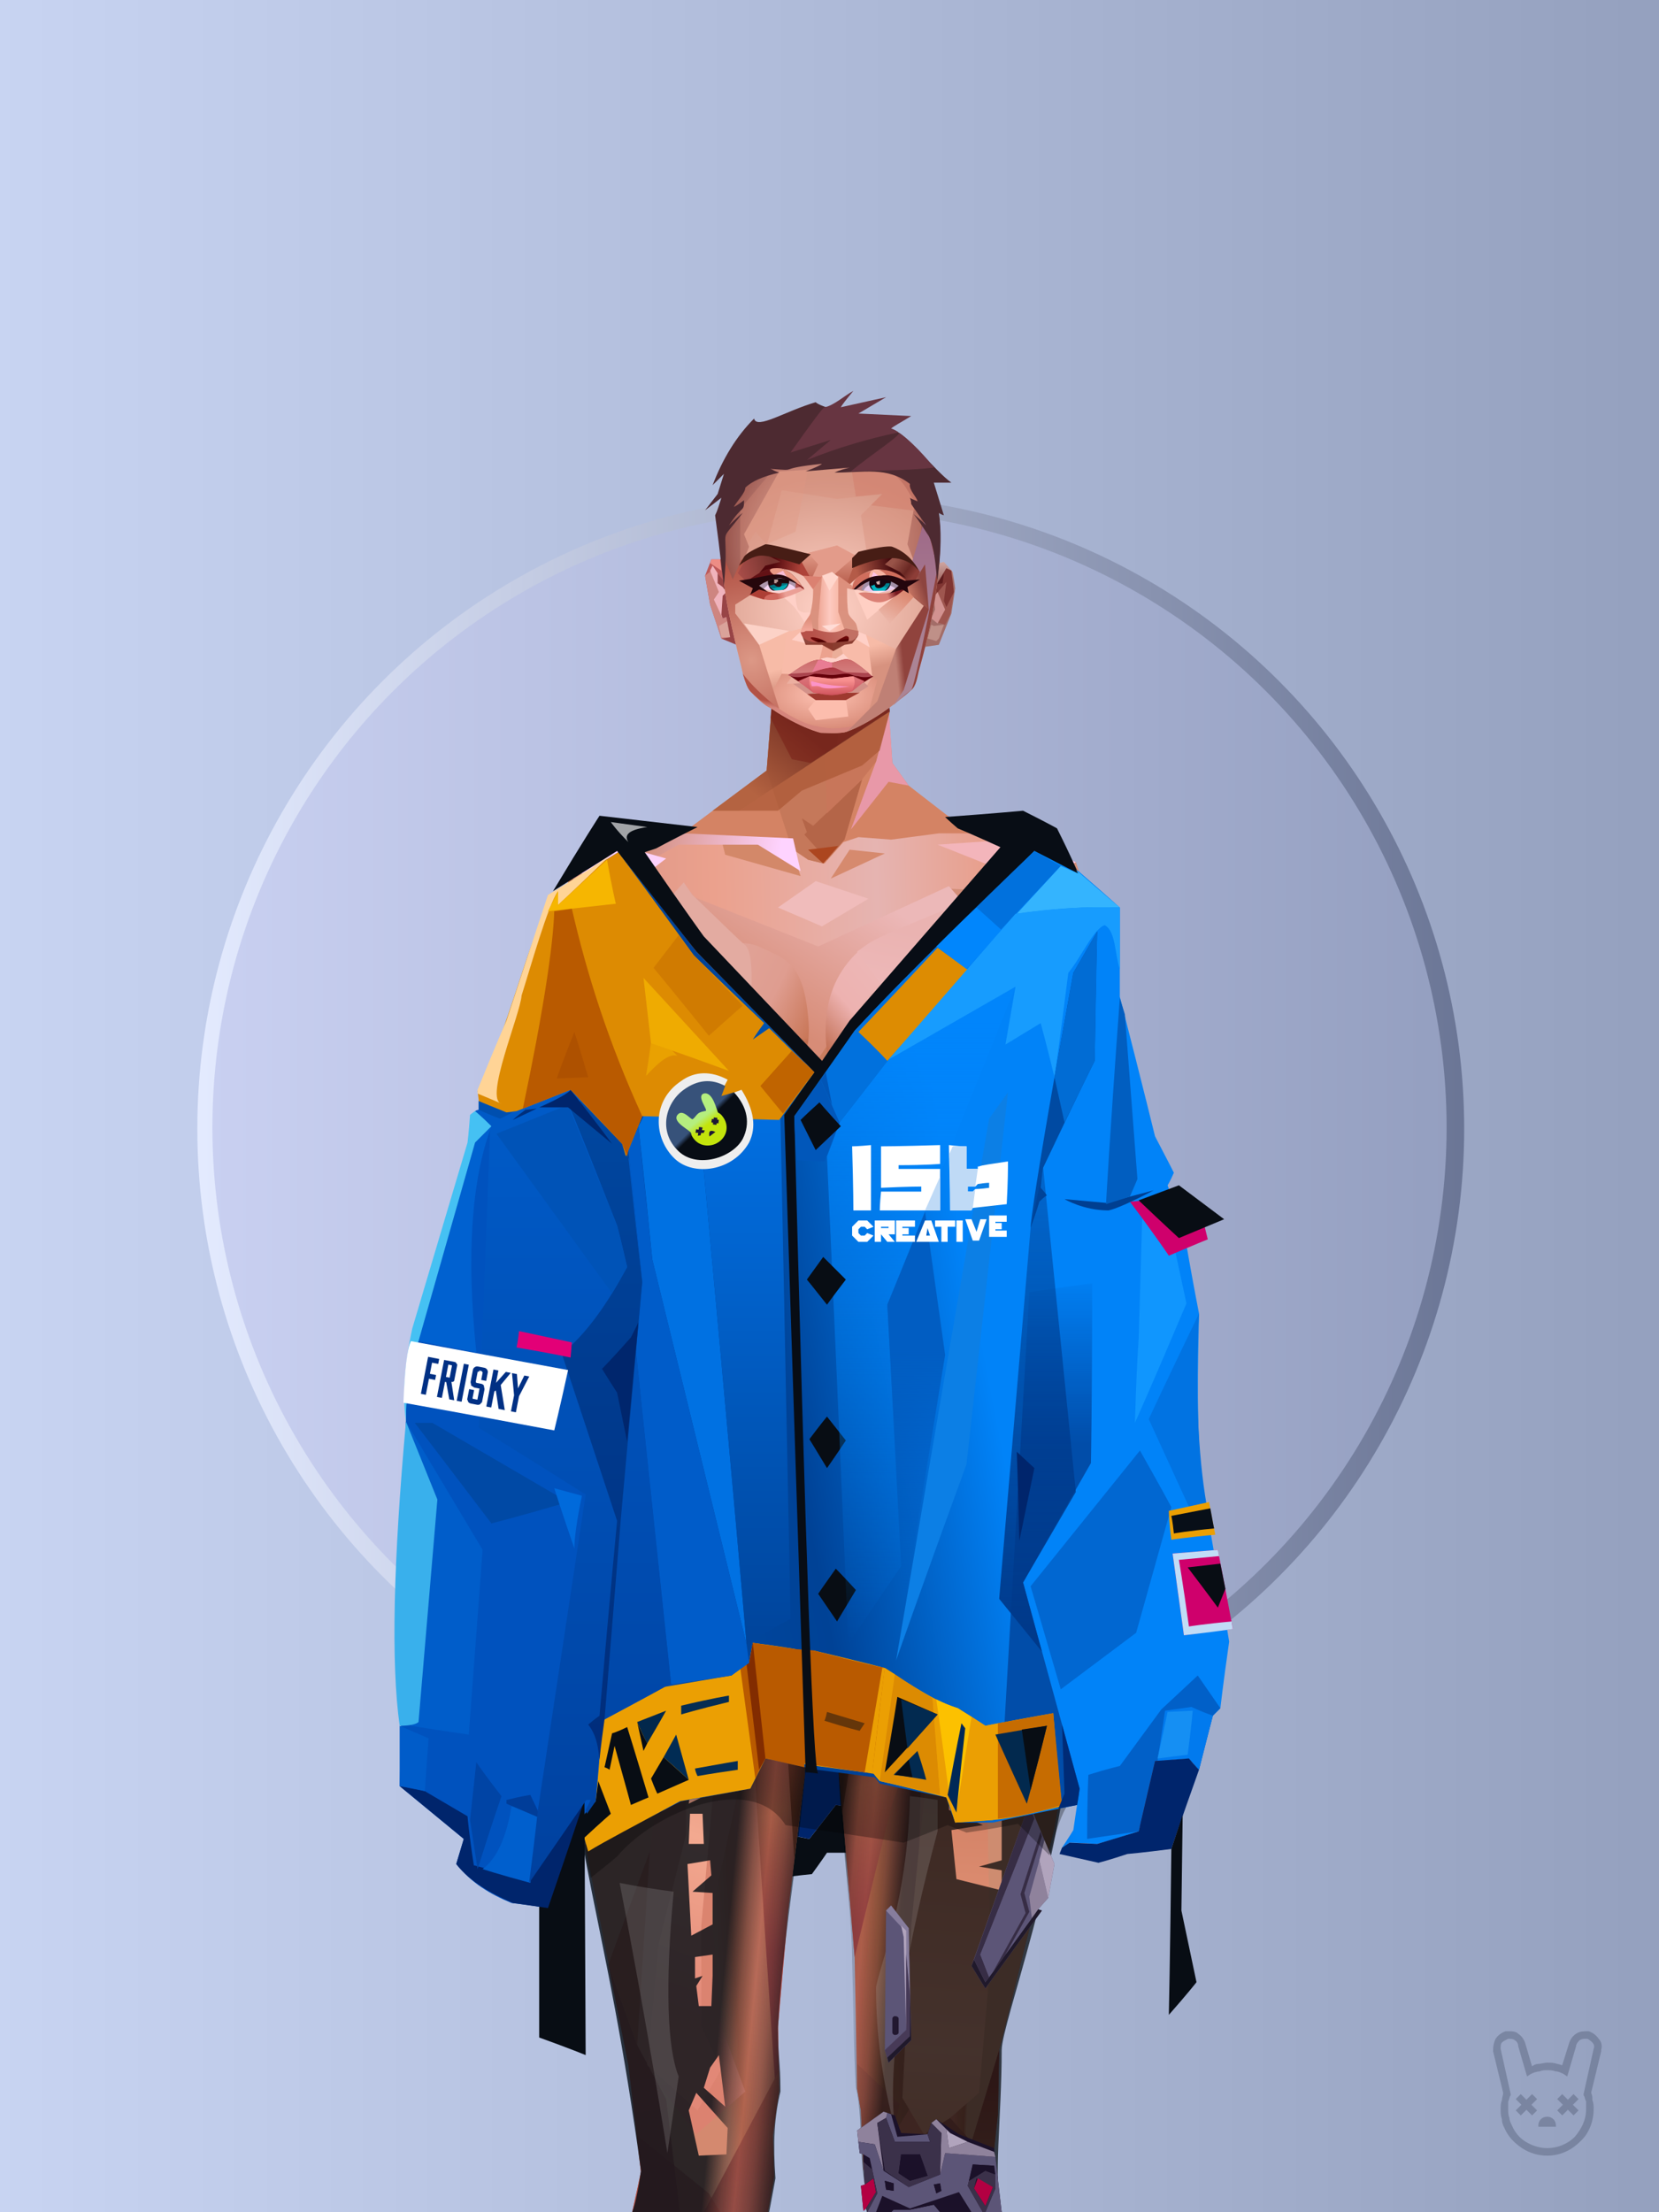 <?xml version="1.0" encoding="UTF-8"?>
<svg width="1320px" height="1760px" viewBox="0 0 1320 1760" version="1.1" xmlns="http://www.w3.org/2000/svg" xmlns:xlink="http://www.w3.org/1999/xlink">
<defs >
<linearGradient x1="0%" y1="41%" x2="100%" y2="41%" id="id-bg-29-Artboard-0">
<stop stop-color="#c8d4f2" offset="0%">
</stop >
<stop stop-color="#94a0be" offset="100%">
</stop >
</linearGradient >
<linearGradient x1="0%" y1="50%" x2="100%" y2="50%" id="id-bg-29-Artboard-1">
<stop stop-color="#e4ebff" offset="0%">
</stop >
<stop stop-color="#6a7595" offset="100%">
</stop >
</linearGradient >
<filter width="106%" height="106%" x="-3%" y="-3%" id="id-bg-29-Artboard-2" filterUnits="objectBoundingBox">
<feGaussianBlur in="SourceGraphic" stdDeviation="10">
</feGaussianBlur >
</filter >
<linearGradient x1="0%" y1="50%" x2="100%" y2="50%" id="id-bg-29-Artboard-3">
<stop stop-color="#c9d0f1" offset="0%">
</stop >
<stop stop-color="#949fc0" offset="100%">
</stop >
</linearGradient >
</defs >
<g stroke="none" stroke-width="1" fill="none" id="id-bg-29-Artboard-4" fill-rule="evenodd">
<g id="id-bg-29-Artboard-5">
<rect fill="url(#id-bg-29-Artboard-0)" width="1320" height="1760" x="0" y="0" id="id-bg-29-Artboard-6">
</rect >
<circle cx="661" cy="898" r="504" fill="url(#id-bg-29-Artboard-1)" id="id-bg-29-Artboard-7" filter="url(#id-bg-29-Artboard-2)">
</circle >
<circle cx="660" cy="897" r="491" fill="url(#id-bg-29-Artboard-3)" id="id-bg-29-Artboard-7">
</circle >
</g >
</g >
<defs >
</defs >
<g transform="translate(605,1398)" id="id-female-5_cammer_jacket_2_back-0">
<path d="M 8 97 C 30 94 41 93 41 93 C 49 82 53 76 53 76 C 96 76 117 76 117 76 C 109 55 106 44 106 44 C 76 40 60 38 60 38 C 46 56 39 65 39 65 L 18 61 C 11 85 8 97 8 97 Z" fill="#080d14" id="id-female-5_cammer_jacket_2_back-1">
</path >
<path d="M 18 61 C 26 27 30 11 30 11 L 1 8 L 4 1 C 61 9 89 13 89 13 L 97 22 L 106 44 L 60 38 L 39 65 C 25 62 18 61 18 61 Z" fill="#00256c" id="id-female-5_cammer_jacket_2_back-2">
</path >
</g >
<defs >
<linearGradient x1="100%" y1="46%" x2="12%" y2="47%" id="id-female-6.6_base_3-0">
<stop stop-color="#db8d73" offset="0%">
</stop >
<stop stop-color="#e89d89" offset="21%">
</stop >
<stop stop-color="#e6b4b1" offset="46%">
</stop >
<stop stop-color="#eba18d" offset="80%">
</stop >
<stop stop-color="#df9889" offset="100%">
</stop >
</linearGradient >
<linearGradient x1="53%" y1="81%" x2="50%" y2="21%" id="id-female-6.6_base_3-1">
<stop stop-color="#cd6e5c" offset="0%">
</stop >
<stop stop-color="#de7964" offset="24%">
</stop >
<stop stop-color="#dc937a" offset="100%">
</stop >
</linearGradient >
<linearGradient x1="52%" y1="-4%" x2="46%" y2="70%" id="id-female-6.6_base_3-2">
<stop stop-color="#ce6657" offset="0%">
</stop >
<stop stop-color="#8d4137" offset="100%">
</stop >
</linearGradient >
<linearGradient x1="46%" y1="43%" x2="15%" y2="43%" id="id-female-6.6_base_3-3">
<stop stop-color="#de8d7d" offset="0%">
</stop >
<stop stop-color="#c77052" offset="100%">
</stop >
</linearGradient >
<linearGradient x1="54%" y1="37%" x2="12%" y2="72%" id="id-female-6.6_base_3-4">
<stop stop-color="#3c050a" offset="0%">
</stop >
<stop stop-color="#af623e" offset="100%">
</stop >
</linearGradient >
<linearGradient x1="40%" y1="14%" x2="61%" y2="85%" id="id-female-6.6_base_3-5">
<stop stop-color="#541c19" offset="0%">
</stop >
<stop stop-color="#7a302c" offset="100%">
</stop >
</linearGradient >
<linearGradient x1="27%" y1="47%" x2="91%" y2="49%" id="id-female-6.6_base_3-6">
<stop stop-color="#d08973" offset="0%">
</stop >
<stop stop-color="#fed3ff" offset="100%">
</stop >
</linearGradient >
<linearGradient x1="47%" y1="60%" x2="49%" y2="79%" id="id-female-6.6_base_3-7">
<stop stop-color="#e2927a" offset="0%">
</stop >
<stop stop-color="#d97d68" offset="60%">
</stop >
<stop stop-color="#e48e97" offset="100%">
</stop >
</linearGradient >
<linearGradient x1="29%" y1="56%" x2="69%" y2="53%" id="id-female-6.6_base_3-8">
<stop stop-color="#d4896f" offset="0%">
</stop >
<stop stop-color="#ce7358" offset="8%">
</stop >
<stop stop-color="#d67b64" offset="18%">
</stop >
<stop stop-color="#d87862" offset="38%">
</stop >
<stop stop-color="#cc6958" offset="65%">
</stop >
<stop stop-color="#bf6d4c" offset="81%">
</stop >
<stop stop-color="#a95b51" offset="100%">
</stop >
</linearGradient >
<linearGradient x1="47%" y1="45%" x2="54%" y2="46%" id="id-female-6.6_base_3-9">
<stop stop-color="#d3735f" offset="0%">
</stop >
<stop stop-color="#bd694b" offset="62%">
</stop >
<stop stop-color="#ba6147" offset="77%">
</stop >
<stop stop-color="#ce8c70" offset="100%">
</stop >
</linearGradient >
<linearGradient x1="51%" y1="7%" x2="50%" y2="100%" id="id-female-6.6_base_3-10">
<stop stop-color="#c06a4d" offset="0%">
</stop >
<stop stop-color="#eb9f84" offset="75%">
</stop >
<stop stop-color="#db896b" offset="100%">
</stop >
</linearGradient >
<linearGradient x1="51%" y1="11%" x2="49%" y2="93%" id="id-female-6.6_base_3-11">
<stop stop-color="#df9889" offset="0%">
</stop >
<stop stop-color="#d28264" offset="73%">
</stop >
<stop stop-color="#df9d81" offset="100%">
</stop >
</linearGradient >
<linearGradient x1="51%" y1="-5%" x2="48%" y2="96%" id="id-female-6.6_base_3-12">
<stop stop-color="#db8f75" offset="0%">
</stop >
<stop stop-color="#c47656" offset="100%">
</stop >
</linearGradient >
<linearGradient x1="50%" y1="19%" x2="50%" y2="69%" id="id-female-6.6_base_3-13">
<stop stop-color="#b0695c" offset="0%">
</stop >
<stop stop-color="#74330f" offset="45%">
</stop >
<stop stop-color="#a44e23" offset="100%">
</stop >
</linearGradient >
<linearGradient x1="46%" y1="74%" x2="39%" y2="35%" id="id-female-6.6_base_3-14">
<stop stop-color="#aa4949" offset="0%">
</stop >
<stop stop-color="#c46b50" offset="51%">
</stop >
<stop stop-color="#9f3838" offset="100%" stop-opacity="0">
</stop >
</linearGradient >
<linearGradient x1="46%" y1="16%" x2="49%" y2="82%" id="id-female-6.6_base_3-15">
<stop stop-color="#9b473d" offset="0%" stop-opacity="0.186">
</stop >
<stop stop-color="#803921" offset="100%">
</stop >
</linearGradient >
<linearGradient x1="41%" y1="19%" x2="50%" y2="100%" id="id-female-6.6_base_3-16">
<stop stop-color="#bb6351" offset="0%">
</stop >
<stop stop-color="#913f35" offset="100%">
</stop >
</linearGradient >
<linearGradient x1="50%" y1="31%" x2="45%" y2="50%" id="id-female-6.6_base_3-17">
<stop stop-color="#d78c70" offset="0%">
</stop >
<stop stop-color="#e5a2a0" offset="100%">
</stop >
</linearGradient >
<linearGradient x1="51%" y1="22%" x2="50%" y2="100%" id="id-female-6.6_base_3-18">
<stop stop-color="#9b4237" offset="0%">
</stop >
<stop stop-color="#b77057" offset="100%">
</stop >
</linearGradient >
<linearGradient x1="49%" y1="0%" x2="50%" y2="100%" id="id-female-6.6_base_3-19">
<stop stop-color="#d8886e" offset="0%">
</stop >
<stop stop-color="#dc8270" offset="100%">
</stop >
</linearGradient >
<linearGradient x1="44%" y1="15%" x2="50%" y2="100%" id="id-female-6.6_base_3-20">
<stop stop-color="#b45444" offset="0%">
</stop >
<stop stop-color="#af584e" offset="100%">
</stop >
</linearGradient >
<linearGradient x1="52%" y1="21%" x2="49%" y2="83%" id="id-female-6.6_base_3-21">
<stop stop-color="#d7886e" offset="0%">
</stop >
<stop stop-color="#f3a990" offset="50%">
</stop >
<stop stop-color="#e28877" offset="100%">
</stop >
</linearGradient >
<linearGradient x1="85%" y1="60%" x2="15%" y2="60%" id="id-female-6.6_base_3-22">
<stop stop-color="#d17f61" offset="0%">
</stop >
<stop stop-color="#bf6f4c" offset="100%">
</stop >
</linearGradient >
<linearGradient x1="48%" y1="-20%" x2="59%" y2="91%" id="id-female-6.6_base_3-23">
<stop stop-color="#dd9d8d" offset="0%">
</stop >
<stop stop-color="#bf704f" offset="60%">
</stop >
<stop stop-color="#bd6e4b" offset="72%">
</stop >
<stop stop-color="#cb7a5b" offset="100%">
</stop >
</linearGradient >
<linearGradient x1="55%" y1="48%" x2="46%" y2="33%" id="id-female-6.6_base_3-24">
<stop stop-color="#db8c74" offset="0%">
</stop >
<stop stop-color="#dc8e75" offset="86%">
</stop >
<stop stop-color="#cf8769" offset="100%">
</stop >
</linearGradient >
<linearGradient x1="50%" y1="19%" x2="50%" y2="78%" id="id-female-6.6_base_3-25">
<stop stop-color="#9e4b20" offset="0%">
</stop >
<stop stop-color="#a94317" offset="50%">
</stop >
<stop stop-color="#864421" offset="100%">
</stop >
</linearGradient >
<linearGradient x1="50%" y1="11%" x2="50%" y2="43%" id="id-female-6.6_base_3-26">
<stop stop-color="#ca7d5f" offset="0%">
</stop >
<stop stop-color="#c77350" offset="15%">
</stop >
<stop stop-color="#9f564d" offset="68%">
</stop >
<stop stop-color="#c36554" offset="100%">
</stop >
</linearGradient >
<linearGradient x1="89%" y1="50%" x2="7%" y2="52%" id="id-female-6.6_base_3-27">
<stop stop-color="#8e433b" offset="0%">
</stop >
<stop stop-color="#b85c4d" offset="53%" stop-opacity="0.199">
</stop >
<stop stop-color="#9b3c25" offset="75%">
</stop >
<stop stop-color="#8b3c36" offset="100%">
</stop >
</linearGradient >
<linearGradient x1="44%" y1="70%" x2="86%" y2="30%" id="id-female-6.6_base_3-28">
<stop stop-color="#d78c77" offset="0%">
</stop >
<stop stop-color="#ecb8b8" offset="100%">
</stop >
</linearGradient >
<linearGradient x1="19%" y1="86%" x2="73%" y2="32%" id="id-female-6.6_base_3-29">
<stop stop-color="#b55c39" offset="0%">
</stop >
<stop stop-color="#edb2b0" offset="40%">
</stop >
<stop stop-color="#eebbbc" offset="100%">
</stop >
</linearGradient >
<linearGradient x1="35%" y1="94%" x2="47%" y2="12%" id="id-female-6.6_base_3-30">
<stop stop-color="#e0a194" offset="0%">
</stop >
<stop stop-color="#f0bcbe" offset="40%">
</stop >
<stop stop-color="#eab3b1" offset="100%">
</stop >
</linearGradient >
<linearGradient x1="50%" y1="54%" x2="27%" y2="9%" id="id-female-6.6_base_3-31">
<stop stop-color="#ddab90" offset="0%">
</stop >
<stop stop-color="#ddab90" offset="100%" stop-opacity="0.078">
</stop >
</linearGradient >
<linearGradient x1="0%" y1="19%" x2="93%" y2="69%" id="id-female-6.6_base_3-32">
<stop stop-color="#e3aba1" offset="0%">
</stop >
<stop stop-color="#df9d90" offset="70%">
</stop >
<stop stop-color="#c5704e" offset="100%">
</stop >
</linearGradient >
<linearGradient x1="36%" y1="84%" x2="25%" y2="44%" id="id-female-6.6_base_3-33">
<stop stop-color="#c96d62" offset="0%" stop-opacity="0.509">
</stop >
<stop stop-color="#90372c" offset="35%" stop-opacity="0.675">
</stop >
<stop stop-color="#762e17" offset="100%" stop-opacity="0">
</stop >
</linearGradient >
<linearGradient x1="63%" y1="95%" x2="43%" y2="20%" id="id-female-6.6_base_3-34">
<stop stop-color="#c97e5c" offset="0%">
</stop >
<stop stop-color="#e0957a" offset="46%">
</stop >
<stop stop-color="#cc8166" offset="100%">
</stop >
</linearGradient >
<linearGradient x1="40%" y1="0%" x2="50%" y2="86%" id="id-female-6.6_base_3-35">
<stop stop-color="#d08264" offset="0%">
</stop >
<stop stop-color="#db957a" offset="100%">
</stop >
</linearGradient >
<linearGradient x1="50%" y1="0%" x2="50%" y2="92%" id="id-female-6.6_base_3-36">
<stop stop-color="#e3a3a3" offset="0%">
</stop >
<stop stop-color="#dd977a" offset="100%">
</stop >
</linearGradient >
<linearGradient x1="33%" y1="79%" x2="21%" y2="44%" id="id-female-6.6_base_3-37">
<stop stop-color="#be6457" offset="0%">
</stop >
<stop stop-color="#983f32" offset="28%" stop-opacity="0.928">
</stop >
<stop stop-color="#762e17" offset="100%" stop-opacity="0">
</stop >
</linearGradient >
<linearGradient x1="4%" y1="47%" x2="92%" y2="45%" id="id-female-6.6_base_3-38">
<stop stop-color="#732617" offset="0%">
</stop >
<stop stop-color="#832e1d" offset="17%" stop-opacity="0.753">
</stop >
<stop stop-color="#9e4b3d" offset="48%" stop-opacity="0.386">
</stop >
<stop stop-color="#8e3d31" offset="78%" stop-opacity="0.762">
</stop >
<stop stop-color="#823328" offset="100%">
</stop >
</linearGradient >
<linearGradient x1="60%" y1="45%" x2="67%" y2="53%" id="id-female-6.6_base_3-39">
<stop stop-color="#f3b5bb" offset="0%">
</stop >
<stop stop-color="#feccf2" offset="100%">
</stop >
</linearGradient >
<linearGradient x1="48%" y1="15%" x2="54%" y2="81%" id="id-female-6.6_base_3-40">
<stop stop-color="#d99776" offset="0%" stop-opacity="0.4">
</stop >
<stop stop-color="#e6a382" offset="100%">
</stop >
</linearGradient >
<linearGradient x1="47%" y1="44%" x2="50%" y2="61%" id="id-female-6.6_base_3-41">
<stop stop-color="#94412f" offset="0%" stop-opacity="0.175">
</stop >
<stop stop-color="#611c1b" offset="100%">
</stop >
</linearGradient >
<linearGradient x1="26%" y1="-7%" x2="50%" y2="96%" id="id-female-6.6_base_3-42">
<stop stop-color="#37373f" offset="0%">
</stop >
<stop stop-color="#19191d" offset="100%">
</stop >
</linearGradient >
<linearGradient x1="50%" y1="12%" x2="59%" y2="82%" id="id-female-6.6_base_3-43">
<stop stop-color="#252525" offset="0%">
</stop >
<stop stop-color="#101010" offset="100%">
</stop >
</linearGradient >
<linearGradient x1="25%" y1="-16%" x2="50%" y2="98%" id="id-female-6.6_base_3-44">
<stop stop-color="#37373f" offset="0%">
</stop >
<stop stop-color="#19191d" offset="100%">
</stop >
</linearGradient >
<linearGradient x1="75%" y1="39%" x2="50%" y2="93%" id="id-female-6.6_base_3-45">
<stop stop-color="#252525" offset="0%">
</stop >
<stop stop-color="#000000" offset="100%">
</stop >
</linearGradient >
</defs >
<g transform="translate(334,549)" id="id-female-6.6_base_3-46">
<polygon points="561 754 565 871 565 881 537 893 533 897 535 901 532 909 543 910 597 864" fill="#551415" id="id-female-6.6_base_3-47">
</polygon >
<polygon points="537 282 539 246 535 195 529 158 522 137 484 118 440 111 212 111 188 113 157 123 121 139 111 186 108 221 109 290" fill="url(#id-female-6.6_base_3-0)" id="id-female-6.6_base_3-47">
</polygon >
<polygon points="467 393 474 506 503 589 537 672 556 728 561 754 546 794 552 851 551 861 552 874 556 885 567 882 568 866 570 860 570 843 571 834 576 843 576 859 579 864 573 874 571 884 544 903 541 916 582 901 597 864 607 852 600 821 597 716 589 695 582 655 569 523 544 425" fill="url(#id-female-6.6_base_3-1)" id="id-female-6.6_base_3-47">
</polygon >
<polygon points="546 794 552 851 551 861 552 874 556 885 567 882 568 866 570 860 570 843 571 834 576 843 576 859 579 864 573 874 571 884 544 903 541 916 582 901 597 864 583 871 588 855 573 815 561 823" fill="url(#id-female-6.6_base_3-2)" id="id-female-6.6_base_3-47">
</polygon >
<polygon points="552 851 551 861 552 874 556 887 567 884 568 866 570 860 558 860" fill="#853632" id="id-female-6.6_base_3-47">
</polygon >
<polygon points="544 906 541 916 582 901 571 889" fill="#80332d" id="id-female-6.6_base_3-47">
</polygon >
<polygon points="561 754 548 789 566 819 586 806" fill="#c08175" id="id-female-6.6_base_3-47">
</polygon >
<polygon points="486 648 477 599 453 529 440 504 437 490 439 460 449 402 456 340 188 343 198 411 202 493 162 596 153 638 266 693 319 721 386 693" fill="url(#id-female-6.6_base_3-3)" id="id-female-6.6_base_3-47">
</polygon >
<polygon points="486 648 477 599 453 529 440 504 437 490 439 460 449 402 456 340 296 353 376 634" fill="#d07f62" id="id-female-6.6_base_3-47">
</polygon >
<g transform="translate(188,0)" id="id-female-6.6_base_3-56">
<polygon points="274 114 253 111 232 100 201 76 188 58 184 1 93 1 88 64 25 111 1 113 103 123 121 135 134 138 149 121 161 117 187 119 225 114" fill="#d48364" id="id-female-6.6_base_3-47">
</polygon >
<polygon points="201 76 188 58 185 12 175 57 155 111 185 73" fill="#e898a8" id="id-female-6.6_base_3-47">
</polygon >
<polygon points="149 1 93 1 88 64 108 126 121 135 133 138" fill="#c5785a" id="id-female-6.6_base_3-47">
</polygon >
<polygon points="116 102 120 113 118 115 136 135 150 119 164 71 125 108" fill="#b46548" id="id-female-6.6_base_3-60">
</polygon >
<polygon points="121 127 133 138 145 124" fill="#ac461f" id="id-female-6.6_base_3-61">
</polygon >
<polygon points="136 98 164 71 175 57 186 17 134 51" fill="#c8765a" id="id-female-6.6_base_3-62">
</polygon >
<polygon points="97 96 116 80 164 60 178 48 186 17 184 1 93 1 88 64 45 96" fill="#a85431" opacity="0.654" id="id-female-6.6_base_3-47">
</polygon >
<polygon points="186 17 184 1 93 1 88 64 45 96 66 96" fill="url(#id-female-6.6_base_3-4)" opacity="0.467" id="id-female-6.6_base_3-47">
</polygon >
<polygon points="123 58 176 23 186 17 184 1 93 1 91 22 108 55" fill="#731511" opacity="0.434" id="id-female-6.6_base_3-47">
</polygon >
</g >
<polygon points="41 844 33 856 36 895 64 915 84 911 83 903 71 898 72 892 63 884 52 849" fill="url(#id-female-6.6_base_3-5)" id="id-female-6.6_base_3-47">
</polygon >
<polygon points="315 152 285 173 320 188 357 166" fill="#f0bcbb" id="id-female-6.6_base_3-67">
</polygon >
<polygon points="327 150 370 130 342 127" fill="#d68a6e" id="id-female-6.6_base_3-68">
</polygon >
<polygon points="301 142 303 148 243 131 240 119 276 119" fill="#d38869" id="id-female-6.6_base_3-69">
</polygon >
<polygon points="159 149 206 123 269 123 303 144 297 118 188 113 157 123 121 139" fill="url(#id-female-6.6_base_3-6)" id="id-female-6.6_base_3-47">
</polygon >
<polygon points="157 123 121 139 153 167 196 134" fill="#fcd1fb" id="id-female-6.6_base_3-47">
</polygon >
<polygon points="89 584 77 541 62 551 45 658 34 712 25 741 25 762 10 817 0 845 14 870 25 901 58 919 72 919 69 913 61 905 50 899 37 874 37 852 43 845 52 855 50 887 56 901 64 905 66 901 66 882 72 836 72 800 69 781 64 773 66 735 85 684 121 599 162 510" fill="url(#id-female-6.6_base_3-7)" id="id-female-6.6_base_3-47">
</polygon >
<polygon points="89 584 77 541 62 551 45 658 48 715 121 599 162 510" fill="#d08263" id="id-female-6.6_base_3-47">
</polygon >
<polygon points="55 843 45 827 37 848 17 852 8 836 5 851 0 845 14 870 25 901 58 919 72 919 69 913 61 905 50 899 37 874 37 852 43 845 52 855 50 887 56 901 64 905 66 901 66 882 72 836" fill="#d16a58" id="id-female-6.6_base_3-47">
</polygon >
<polygon points="53 882 52 892 56 901 64 905 66 901 66 882 67 876" fill="#b24c41" id="id-female-6.6_base_3-47">
</polygon >
<polygon points="25 901 58 919 72 919 62 909 37 895" fill="#b54f44" id="id-female-6.6_base_3-47">
</polygon >
<polygon points="160 467 145 488 108 578 45 777 48 797 64 773 66 735 85 684 121 599 162 510" fill="#b86846" id="id-female-6.6_base_3-47">
</polygon >
<polygon points="169 1211 277 1211 282 1183 281 1150 284 1127 286 1114 285 1063 293 972 306 866 311 792 309 768 323 771 337 768 333 817 333 855 339 924 346 1008 348 1113 351 1130 353 1176 361 1211 461 1211 458 1191 456 1170 460 1133 461 1082 505 905 516 839 518 826 512 762 503 706 486 648 482 629 386 690 318 718 266 690 184 629 153 637 132 731 119 781 118 813 123 862 131 916 166 1094 176 1179" fill="url(#id-female-6.6_base_3-8)" id="id-female-6.6_base_3-47">
</polygon >
<polygon points="463 664 416 771 400 819 392 1125 359 1178 398 1204 441 1153 461 1082 505 905 516 839 518 826 515 789 490 714" fill="url(#id-female-6.6_base_3-9)" id="id-female-6.6_base_3-47">
</polygon >
<polygon points="422 1160 395 1199 365 1171 401 1149 384 1120 391 983 411 786 416 771 448 697 454 1013 445 1116 407 1149" fill="url(#id-female-6.6_base_3-10)" id="id-female-6.6_base_3-80">
</polygon >
<polygon points="121 139 111 186 108 221 109 290 96 438 89 464 69 510 89 585 162 510 167 425 162 241" fill="url(#id-female-6.6_base_3-11)" id="id-female-6.6_base_3-47">
</polygon >
<polygon points="101 466 103 488 106 510 160 447 179 359 164 232 187 184 186 179 132 181 161 234 161 321 149 376 151 384 123 461 114 466" fill="url(#id-female-6.6_base_3-12)" id="id-female-6.6_base_3-82">
</polygon >
<polygon points="96 438 89 464 69 510 51 621 101 520 96 476" fill="#eaabb1" id="id-female-6.6_base_3-47">
</polygon >
<polygon points="96 451 128 365 134 316 121 139 111 186 108 221 109 290 96 438" fill="#be704b" id="id-female-6.6_base_3-47">
</polygon >
<polygon points="184 241 177 248 162 225 138 289 161 321 170 375 161 420 151 411 162 510 167 425 188 343" fill="url(#id-female-6.6_base_3-13)" id="id-female-6.6_base_3-47">
</polygon >
<polygon points="284 1127 286 1114 285 1063 293 972 306 866 311 792 309 768 323 771 337 768 333 817 333 855 339 924 346 1008 375 889 416 771 463 664 490 714 515 790 512 762 503 706 486 648 477 599 471 583 420 650 316 720 201 654 244 742 264 824 275 994" fill="url(#id-female-6.6_base_3-14)" id="id-female-6.6_base_3-47">
</polygon >
<polygon points="298 930 306 866 311 792 309 768 323 771 337 768 333 817 333 855 336 894 347 826 360 784 378 733 388 687 321 739 254 687 267 736 291 821" fill="url(#id-female-6.6_base_3-15)" id="id-female-6.6_base_3-47">
</polygon >
<polygon points="348 1093 348 1113 351 1130 353 1176 361 1211 461 1211 439 1155 422 1136 403 1148 429 1168 400 1202 370 1170 382 1125" fill="url(#id-female-6.6_base_3-16)" id="id-female-6.6_base_3-47">
</polygon >
<polygon points="10 855 8 836 5 851 0 845 14 870" fill="#a64c3f" id="id-female-6.6_base_3-47">
</polygon >
<polygon points="520 500 516 520 544 629 474 500 490 399" fill="url(#id-female-6.6_base_3-17)" id="id-female-6.6_base_3-90">
</polygon >
<polygon points="461 1211 458 1191 456 1170 460 1133 461 1082 439 1155 450 1211" fill="url(#id-female-6.6_base_3-18)" id="id-female-6.6_base_3-47">
</polygon >
<polygon points="220 1149 259 1115 240 1063 232 973 266 819 240 713 201 661 158 650 201 784 183 925 170 1083" fill="url(#id-female-6.6_base_3-19)" id="id-female-6.6_base_3-92">
</polygon >
<polygon points="169 1211 277 1211 282 1183 281 1150 284 1127 286 1114 286 1098 226 1211 207 1211 196 1121 173 1078 150 1014 166 1094 176 1179" fill="url(#id-female-6.6_base_3-20)" id="id-female-6.6_base_3-47">
</polygon >
<polygon points="173 1078 183 924 150 1014" fill="#c2644d" id="id-female-6.6_base_3-47">
</polygon >
<polygon points="169 1211 239 1211 230 1196 204 1175 173 1150 176 1179" fill="#a7443e" opacity="0.574" id="id-female-6.6_base_3-47">
</polygon >
<polygon points="221 1130 240 1097 224 1063 224 983 240 804 217 698 190 668 212 771 212 910 190 998 181 1094" fill="url(#id-female-6.6_base_3-21)" id="id-female-6.6_base_3-92">
</polygon >
<polygon points="217 795 221 692 200 667 169 658 200 737" fill="#eea68b" id="id-female-6.6_base_3-97">
</polygon >
<polygon points="511 476 492 419 481 447 484 356 521 274 533 417" fill="url(#id-female-6.6_base_3-22)" id="id-female-6.6_base_3-98">
</polygon >
<polygon points="569 523 544 425 542 346 537 282 539 246 535 195 529 158 522 137 494 161 419 158 471 211 516 290 525 411 511 477 518 507 535 462 562 543" fill="url(#id-female-6.6_base_3-23)" id="id-female-6.6_base_3-47">
</polygon >
<polygon points="486 389 533 243 501 167 464 207 451 247 463 265" fill="url(#id-female-6.6_base_3-24)" id="id-female-6.6_base_3-100">
</polygon >
<polygon points="473 490 474 506 503 589 537 672 556 728 561 754 567 712 543 623" fill="#b95c4e" id="id-female-6.6_base_3-47">
</polygon >
<polygon points="460 328 466 378 474 506 490 425 486 392 469 274 479 230 461 260 454 251" fill="url(#id-female-6.6_base_3-25)" id="id-female-6.6_base_3-47">
</polygon >
<polygon points="440 504 437 490 439 460 449 402 456 340 458 328 325 282 188 343 198 411 202 493 162 596 157 621 161 633 169 599 173 570 204 506 202 458 217 402 286 365 321 352 353 360 422 402 431 493 437 520" fill="url(#id-female-6.6_base_3-26)" id="id-female-6.6_base_3-47">
</polygon >
<polygon points="451 385 456 340 458 328 364 340 330 308 268 343 188 343 194 379 262 368 312 343 335 340 381 368" fill="url(#id-female-6.6_base_3-27)" id="id-female-6.6_base_3-47">
</polygon >
<polygon points="286 328 306 310 330 274 453 252 464 205 421 156 317 204 219 165 210 154 188 180" fill="url(#id-female-6.6_base_3-28)" id="id-female-6.6_base_3-105">
</polygon >
<path d="M 422 195 L 405 190 C 377 190 357 198 343 214 C 329 230 322 250 323 276 C 324 301 331 320 345 333 C 365 351 384 356 405 356 C 425 356 444 347 450 342 C 454 339 457 335 460 328 C 463 323 466 317 467 308 C 469 294 466 276 457 254 L 422 195 Z" fill="url(#id-female-6.6_base_3-29)" id="id-female-6.6_base_3-106">
</path >
<path d="M 422 195 L 417 175 C 386 188 366 196 358 201 C 355 203 351 206 348 208 C 348 209 381 253 448 342 C 454 338 459 332 463 324 C 469 310 469 301 469 293 C 469 287 465 275 459 257 L 422 195 Z" fill="url(#id-female-6.6_base_3-30)" id="id-female-6.6_base_3-106">
</path >
<path d="M 375 226 C 338 253 343 276 343 284 C 343 291 353 319 371 335 C 379 342 422 349 447 331 C 468 316 472 294 458 265 C 427 221 400 208 375 226 Z" fill="url(#id-female-6.6_base_3-31)" opacity="0.282" id="id-female-6.6_base_3-106">
</path >
<path d="M 272 205 C 260 199 243 200 221 209 C 187 227 169 258 168 303 C 167 319 184 342 190 346 C 197 351 212 356 239 353 C 257 351 272 344 284 333 C 303 312 312 288 309 260 C 305 217 291 214 272 205 Z" fill="url(#id-female-6.6_base_3-32)" id="id-female-6.6_base_3-109">
</path >
<path d="M 340 285 C 333 252 328 240 326 248 C 324 254 323 263 323 276 C 324 301 331 320 345 333 C 365 351 382 356 404 356 C 425 356 444 347 450 342 C 456 337 465 325 468 308 C 472 290 465 276 463 268 C 461 263 460 259 458 255 L 442 290 L 399 304 L 366 300 L 340 285 Z" fill="url(#id-female-6.6_base_3-33)" id="id-female-6.6_base_3-106">
</path >
<path d="M 153 637 L 149 654 L 132 731 L 130 739 C 133 730 135 723 137 718 C 140 709 147 691 149 680 C 151 671 155 655 161 633 L 172 570 L 162 596 L 153 637 Z" fill="#7d362e" id="id-female-6.6_base_3-47">
</path >
<path d="M 259 203 C 254 199 240 185 217 163 L 210 153 L 186 180 C 192 211 192 231 186 239 C 175 256 168 277 168 303 C 168 324 190 352 239 344 C 252 342 274 217 259 203 Z" fill="#e3aba1" id="id-female-6.6_base_3-109">
</path >
<polygon points="175 565 203 550 234 558 241 520 203 455 203 507" fill="#bd6057" id="id-female-6.6_base_3-113">
</polygon >
<polygon points="241 442 241 518 229 556 233 629 266 657 316 707 381 659 395 629 364 504 350 504 301 380" fill="url(#id-female-6.6_base_3-34)" id="id-female-6.6_base_3-114">
</polygon >
<polygon points="432 626 427 589 407 518 414 505 450 568 470 618" fill="url(#id-female-6.6_base_3-35)" id="id-female-6.6_base_3-115">
</polygon >
<polygon points="302 376 254 442 254 546 302 590 364 568 364 504 350 504 376 454 345 400" fill="url(#id-female-6.6_base_3-36)" id="id-female-6.6_base_3-114">
</polygon >
<polygon points="317 480 342 436 319 413 300 447" fill="#de8c7a" id="id-female-6.6_base_3-117">
</polygon >
<polygon points="304 541 318 507 329 541 314 549" fill="#d07f61" id="id-female-6.6_base_3-118">
</polygon >
<polygon points="306 543 316 578 329 541" fill="#dea68c" id="id-female-6.6_base_3-119">
</polygon >
<path d="M 178 333 C 179 334 180 336 182 338 C 184 342 186 343 189 346 C 190 347 197 351 206 353 C 215 354 226 355 239 353 C 257 351 272 344 284 333 C 293 322 299 313 302 305 C 304 301 307 293 309 277 C 310 274 310 268 309 260 L 228 277 L 207 295 L 178 333 Z" fill="url(#id-female-6.6_base_3-37)" id="id-female-6.6_base_3-109">
</path >
<polygon points="306 543 308 550 324 556 329 541" fill="#e6b8b7" id="id-female-6.6_base_3-119">
</polygon >
<polygon points="308 543 318 525 323 542 314 548" fill="#7e312c" id="id-female-6.6_base_3-122">
</polygon >
<polygon points="152 641 162 596 176 561 185 617 214 602 246 628 323 690 404 628 423 605 454 605 470 577 477 599 482 629 388 689 337 768 323 771 309 768 259 688 175 639 142 688" fill="url(#id-female-6.6_base_3-38)" opacity="0.442" id="id-female-6.6_base_3-123">
</polygon >
<polygon points="490 154 522 137 484 118 412 123" fill="url(#id-female-6.6_base_3-39)" id="id-female-6.6_base_3-47">
</polygon >
<polygon points="573 785 588 829 602 858 607 852 600 821 597 716 576 763" fill="#da9e96" id="id-female-6.6_base_3-47">
</polygon >
<polygon points="574 722 589 695 582 655 533 542" fill="url(#id-female-6.6_base_3-40)" id="id-female-6.6_base_3-47">
</polygon >
<polygon points="172 640 241 690 309 768 323 771 338 768 395 706 469 661 404 650 313 706 217 629" fill="url(#id-female-6.6_base_3-41)" opacity="0.571" id="id-female-6.6_base_3-127">
</polygon >
<g transform="translate(188,270)" id="id-female-6.6_base_3-128">
<polygon points="207 13 207 10 217 2 220 2 239 21 258 39 260 42 250 51 246 52 226 33" fill="url(#id-female-6.6_base_3-42)" id="id-female-6.6_base_3-129">
</polygon >
<polygon points="208 40 218 50 222 50 240 33 257 13 257 9 247 0 244 1 230 19 209 36" fill="url(#id-female-6.6_base_3-43)" id="id-female-6.6_base_3-130">
</polygon >
<polygon points="1 13 1 10 10 2 15 2 32 21 50 39 52 42 42 52 38 52 19 33" fill="url(#id-female-6.6_base_3-44)" id="id-female-6.6_base_3-129">
</polygon >
<polygon points="0 43 10 53 14 53 33 35 50 15 50 11 40 3 36 4 19 23 1 39" fill="url(#id-female-6.6_base_3-45)" id="id-female-6.6_base_3-130">
</polygon >
</g >
</g >
<defs >
<linearGradient x1="69%" y1="0%" x2="69%" y2="21%" id="id-female-6.8_face_3-0">
<stop stop-color="#d0a6a1" offset="0%">
</stop >
<stop stop-color="#a36d68" offset="100%">
</stop >
</linearGradient >
<radialGradient cx="50%" cy="61%" r="61%" id="id-female-6.8_face_3-1" fx="50%" fy="61%" gradientTransform="translate(0.5,0.609) scale(1,0.694) rotate(180) scale(1,1) translate(-0.5,-0.609)">
<stop stop-color="#ffd2c7" offset="0%">
</stop >
<stop stop-color="#d59785" offset="100%">
</stop >
</radialGradient >
<radialGradient cx="50%" cy="74%" r="74%" id="id-female-6.8_face_3-2" fx="50%" fy="74%" gradientTransform="translate(0.5,0.744) scale(0.748,1) rotate(-90) scale(1,0.864) translate(-0.5,-0.744)">
<stop stop-color="#ffd6cb" offset="0%">
</stop >
<stop stop-color="#904840" offset="100%">
</stop >
</radialGradient >
<linearGradient x1="39%" y1="37%" x2="50%" y2="61%" id="id-female-6.8_face_3-3">
<stop stop-color="#f7bba7" offset="0%">
</stop >
<stop stop-color="#d7927f" offset="100%">
</stop >
</linearGradient >
<radialGradient cx="50%" cy="37%" r="75%" id="id-female-6.8_face_3-4" fx="50%" fy="37%" gradientTransform="translate(0.5,0.372) scale(0.536,1) rotate(90) scale(1,2) translate(-0.5,-0.372)">
<stop stop-color="#ffc3b4" offset="0%">
</stop >
<stop stop-color="#d07f6b" offset="100%">
</stop >
</radialGradient >
<radialGradient cx="52%" cy="68%" r="169%" id="id-female-6.8_face_3-5" fx="52%" fy="68%" gradientTransform="translate(0.522,0.681) scale(1,0.367) rotate(-105) translate(-0.522,-0.681)">
<stop stop-color="#dc9886" offset="0%">
</stop >
<stop stop-color="#b25245" offset="100%">
</stop >
</radialGradient >
<linearGradient x1="29%" y1="57%" x2="32%" y2="48%" id="id-female-6.8_face_3-6">
<stop stop-color="#d5857c" offset="0%">
</stop >
<stop stop-color="#b25245" offset="100%">
</stop >
</linearGradient >
<linearGradient x1="58%" y1="63%" x2="50%" y2="65%" id="id-female-6.8_face_3-7">
<stop stop-color="#90433d" offset="0%">
</stop >
<stop stop-color="#bf8075" offset="100%">
</stop >
</linearGradient >
<linearGradient x1="91%" y1="62%" x2="50%" y2="78%" id="id-female-6.8_face_3-8">
<stop stop-color="#8d443f" offset="0%">
</stop >
<stop stop-color="#cb7966" offset="100%">
</stop >
</linearGradient >
<linearGradient x1="39%" y1="5%" x2="39%" y2="73%" id="id-female-6.8_face_3-9">
<stop stop-color="#9f6a88" offset="0%">
</stop >
<stop stop-color="#ab8495" offset="100%">
</stop >
</linearGradient >
<linearGradient x1="28%" y1="92%" x2="75%" y2="13%" id="id-female-6.8_face_3-10">
<stop stop-color="#ebb5a7" offset="0%">
</stop >
<stop stop-color="#dc8972" offset="100%">
</stop >
</linearGradient >
<linearGradient x1="50%" y1="0%" x2="50%" y2="100%" id="id-female-6.8_face_3-11">
<stop stop-color="#db767b" offset="0%">
</stop >
<stop stop-color="#cf555f" offset="100%">
</stop >
</linearGradient >
<linearGradient x1="50%" y1="20%" x2="50%" y2="100%" id="id-female-6.8_face_3-12">
<stop stop-color="#f89090" offset="0%">
</stop >
<stop stop-color="#cf535c" offset="100%">
</stop >
</linearGradient >
<linearGradient x1="50%" y1="50%" x2="50%" y2="100%" id="id-female-6.8_face_3-13">
<stop stop-color="#ad3641" offset="0%">
</stop >
<stop stop-color="#a94a53" offset="100%">
</stop >
</linearGradient >
<linearGradient x1="50%" y1="0%" x2="50%" y2="100%" id="id-female-6.8_face_3-14">
<stop stop-color="#cc6767" offset="0%">
</stop >
<stop stop-color="#d48080" offset="100%">
</stop >
</linearGradient >
<linearGradient x1="64%" y1="50%" x2="0%" y2="62%" id="id-female-6.8_face_3-15">
<stop stop-color="#77342f" offset="0%">
</stop >
<stop stop-color="#a84d49" offset="100%">
</stop >
</linearGradient >
<linearGradient x1="38%" y1="42%" x2="90%" y2="68%" id="id-female-6.8_face_3-16">
<stop stop-color="#985348" offset="0%">
</stop >
<stop stop-color="#6a2823" offset="66%">
</stop >
<stop stop-color="#8d3d37" offset="100%">
</stop >
</linearGradient >
<linearGradient x1="22%" y1="53%" x2="78%" y2="47%" id="id-female-6.8_face_3-17">
<stop stop-color="#b45b48" offset="0%">
</stop >
<stop stop-color="#460c0f" offset="100%">
</stop >
</linearGradient >
<linearGradient x1="23%" y1="50%" x2="73%" y2="55%" id="id-female-6.8_face_3-18">
<stop stop-color="#51080d" offset="0%">
</stop >
<stop stop-color="#ae4339" offset="100%">
</stop >
</linearGradient >
<linearGradient x1="50%" y1="14%" x2="50%" y2="125%" id="id-female-6.8_face_3-19">
<stop stop-color="#e49e8b" offset="0%">
</stop >
<stop stop-color="#ad4e3e" offset="100%">
</stop >
</linearGradient >
<linearGradient x1="50%" y1="0%" x2="50%" y2="100%" id="id-female-6.8_face_3-20">
<stop stop-color="#de8f7c" offset="0%">
</stop >
<stop stop-color="#d99380" offset="100%">
</stop >
</linearGradient >
<linearGradient x1="50%" y1="34%" x2="50%" y2="100%" id="id-female-6.8_face_3-21">
<stop stop-color="#de8f7c" offset="0%">
</stop >
<stop stop-color="#f6aa9d" offset="100%">
</stop >
</linearGradient >
<linearGradient x1="0%" y1="50%" x2="87%" y2="50%" id="id-female-6.8_face_3-22">
<stop stop-color="#efa695" offset="0%">
</stop >
<stop stop-color="#fdcac0" offset="50%">
</stop >
<stop stop-color="#f7b5a2" offset="100%">
</stop >
</linearGradient >
<linearGradient x1="83%" y1="50%" x2="22%" y2="56%" id="id-female-6.8_face_3-23">
<stop stop-color="#c27064" offset="0%">
</stop >
<stop stop-color="#b75149" offset="100%">
</stop >
</linearGradient >
<linearGradient x1="44%" y1="47%" x2="50%" y2="60%" id="id-female-6.8_face_3-24">
<stop stop-color="#6c0808" offset="0%">
</stop >
<stop stop-color="#4f0000" offset="100%">
</stop >
</linearGradient >
<linearGradient x1="44%" y1="45%" x2="50%" y2="67%" id="id-female-6.8_face_3-25">
<stop stop-color="#6c0808" offset="0%">
</stop >
<stop stop-color="#4f0000" offset="100%">
</stop >
</linearGradient >
<linearGradient x1="59%" y1="53%" x2="79%" y2="50%" id="id-female-6.8_face_3-26">
<stop stop-color="#db8075" offset="0%">
</stop >
<stop stop-color="#76191f" offset="100%">
</stop >
</linearGradient >
<linearGradient x1="66%" y1="52%" x2="50%" y2="53%" id="id-female-6.8_face_3-27">
<stop stop-color="#eb9f96" offset="0%">
</stop >
<stop stop-color="#d1685e" offset="100%">
</stop >
</linearGradient >
<linearGradient x1="50%" y1="56%" x2="44%" y2="48%" id="id-female-6.8_face_3-28">
<stop stop-color="#00aab5" offset="0%">
</stop >
<stop stop-color="#00717e" offset="100%">
</stop >
</linearGradient >
<linearGradient x1="41%" y1="67%" x2="50%" y2="50%" id="id-female-6.8_face_3-29">
<stop stop-color="#00b4c0" offset="0%">
</stop >
<stop stop-color="#007d8c" offset="100%">
</stop >
</linearGradient >
</defs >
<g transform="translate(561,332)" id="id-female-6.8_face_3-30">
<g transform="translate(172,115)" id="id-female-6.8_face_3-31">
<polygon points="14 1 18 0 25 8 27 21 24 41 14 66 0 68" fill="url(#id-female-6.8_face_3-0)" id="id-female-6.8_face_3-32">
</polygon >
<polygon points="12 48 19 50 23 42 26 24 20 12 12 22" fill="#9e564f" id="id-female-6.8_face_3-33">
</polygon >
<polygon points="11 21 17 10 20 5 24 7 26 24 20 36 18 31 20 16 9 29" fill="#803532" id="id-female-6.8_face_3-34">
</polygon >
<polygon points="10 28 11 38 8 45 13 49 19 38 13 24" fill="#d29290" id="id-female-6.8_face_3-35">
</polygon >
<polygon points="12 18 17 17 18 9" fill="#5e1c1d" id="id-female-6.8_face_3-36">
</polygon >
<polygon points="18 50 10 51 8 50 5 61 12 63 14 61" fill="#bf9088" id="id-female-6.8_face_3-37">
</polygon >
</g >
<g transform="translate(0,113)" id="id-female-6.8_face_3-38">
<polygon points="13 0 5 0 0 13 4 36 13 63 25 67" fill="#bd5959" id="id-female-6.8_face_3-39">
</polygon >
<polygon points="5 9 0 13 4 36 13 63 25 67 13 24" fill="#ce8580" id="id-female-6.8_face_3-39">
</polygon >
<polygon points="18 46 14 47 7 32 11 26 4 9 6 5 16 20 17 29" fill="#f0b3bc" id="id-female-6.8_face_3-41">
</polygon >
<polygon points="13 62 20 62 18 49 11 53" fill="#daa39a" id="id-female-6.8_face_3-42">
</polygon >
<polygon points="25 68 13 63 20 62 17 46 14 47 13 44 14 29 17 26 14 22 10 19 10 11 17 20" fill="#984446" id="id-female-6.8_face_3-43">
</polygon >
<polygon points="13 9 4 3 5 0 12 0" fill="#ed8d85" id="id-female-6.8_face_3-44">
</polygon >
</g >
<path d="M 29 199 C 21 167 16 144 15 130 C 4 44 33 0 103 0 C 180 0 191 63 186 119 C 183 157 173 191 170 202 C 169 206 168 214 164 217 C 152 228 130 244 113 250 C 108 252 95 251 92 251 C 77 247 52 234 36 218 C 34 215 31 209 29 199 Z" fill="url(#id-female-6.8_face_3-1)" id="id-female-6.8_face_3-45">
</path >
<polygon points="32 104 40 91 49 101 72 91 83 36 53 39 28 83" fill="#e19d89" opacity="0.497" id="id-female-6.8_face_3-46">
</polygon >
<path d="M 15 130 C 4 44 33 0 103 0 C 180 0 191 63 186 119 L 166 114 L 161 101 L 167 68 C 159 55 158 51 147 43 C 142 40 113 40 59 43 L 31 93 L 35 103 L 24 131 L 15 130 Z" fill="url(#id-female-6.8_face_3-2)" id="id-female-6.8_face_3-45">
</path >
<polygon points="28 117 28 73 69 24 134 24 172 49 172 134 132 129 124 78 141 61 105 65 61 58 45 117" fill="#d68c79" opacity="0.36" id="id-female-6.8_face_3-48">
</polygon >
<polygon points="115 32 172 49 172 75 132 70 141 61 120 63" fill="#d07b69" opacity="0.503" id="id-female-6.8_face_3-48">
</polygon >
<polygon points="42 181 65 170 128 173 155 186 137 233 51 226" fill="url(#id-female-6.8_face_3-3)" id="id-female-6.8_face_3-50">
</polygon >
<polygon points="58 235 52 221 61 204 132 206 137 209 130 235 116 248 90 249" fill="url(#id-female-6.8_face_3-4)" id="id-female-6.8_face_3-51">
</polygon >
<path d="M 29 199 C 21 167 16 144 15 130 C 14 122 13 114 13 106 L 22 129 L 29 113 L 43 137 L 24 149 L 24 156 L 43 181 L 59 232 C 54 234 46 229 36 218 C 34 215 31 209 29 199 Z" fill="url(#id-female-6.8_face_3-5)" id="id-female-6.8_face_3-45">
</path >
<path d="M 59 232 C 71 240 82 245 90 246 C 98 248 109 248 121 245 C 117 248 115 249 113 250 C 108 252 95 251 92 251 C 77 247 52 234 36 218 C 34 216 32 211 30 204 C 36 212 46 222 59 232 Z" fill="url(#id-female-6.8_face_3-6)" id="id-female-6.8_face_3-45">
</path >
<path d="M 184 63 C 187 81 188 100 186 119 C 183 157 173 191 170 202 C 169 206 168 214 164 217 C 152 228 130 244 113 250 L 137 226 L 152 184 L 174 150 L 148 128 L 170 120 L 184 63 Z" fill="url(#id-female-6.8_face_3-7)" id="id-female-6.8_face_3-45">
</path >
<polygon points="178 153 148 128 176 117" fill="url(#id-female-6.8_face_3-8)" id="id-female-6.8_face_3-45">
</polygon >
<path d="M 175 80 L 185 120 C 173 183 166 215 164 217 C 160 220 155 224 150 229 L 158 217 L 178 153 L 175 117 L 170 125 L 165 114 L 175 80 Z" fill="url(#id-female-6.8_face_3-9)" id="id-female-6.8_face_3-45">
</path >
<polygon points="82 232 88 225 112 224 114 238 88 241" fill="#fcbdad" id="id-female-6.8_face_3-57">
</polygon >
<polygon points="61 204 65 171 96 163 129 174 133 206" fill="#f8bba9" id="id-female-6.8_face_3-58">
</polygon >
<polygon points="65 212 70 205 133 206 129 213 123 211 78 212" fill="#ecafa0" id="id-female-6.8_face_3-59">
</polygon >
<polygon points="81 220 88 225 112 225 123 219 97 219" fill="#9e392f" id="id-female-6.8_face_3-60">
</polygon >
<polygon points="70 212 81 220 122 219 130 214 122 207" fill="#d29189" id="id-female-6.8_face_3-61">
</polygon >
<path d="M 131 183 L 128 173 L 83 155 C 79 156 76 155 74 153 C 73 151 72 146 72 140 L 62 143 C 65 145 67 147 70 150 C 73 153 76 158 81 166 L 69 177 L 81 180 L 119 176 L 131 183 Z" fill="#ffd0c7" id="id-female-6.8_face_3-62">
</path >
<polygon points="31 164 67 170 43 181" fill="#fcd2c7" id="id-female-6.8_face_3-63">
</polygon >
<polygon points="91 193 95 177 102 179 101 196" fill="#eca28e" id="id-female-6.8_face_3-64">
</polygon >
<polygon points="102 179 101 197 112 196 106 175" fill="#ebae99" id="id-female-6.8_face_3-65">
</polygon >
<polygon points="153 141 129 161 118 136 144 145" fill="#ffcfc3" id="id-female-6.8_face_3-66">
</polygon >
<polygon points="138 153 159 136 166 143 147 164" fill="url(#id-female-6.8_face_3-10)" id="id-female-6.8_face_3-66">
</polygon >
<polygon points="92 192 97 191 104 192 110 188 116 194 99 198" fill="#ffd1c9" id="id-female-6.8_face_3-68">
</polygon >
<g transform="translate(66,192)" id="id-female-6.8_face_3-69">
<polygon points="2 14 11 20 60 19 68 14 67 14 21 6" fill="#65000a" id="id-female-6.8_face_3-70">
</polygon >
<path d="M 8 18 L 20 27 C 26 28 31 29 35 29 C 38 29 44 28 51 26 L 61 18 L 52 14 L 35 16 L 17 14 L 8 18 Z" fill="url(#id-female-6.8_face_3-11)" id="id-female-6.8_face_3-71">
</path >
<path d="M 20 27 C 26 28 31 29 35 29 C 38 29 44 28 51 26 C 52 23 53 21 53 19 C 53 18 53 16 52 14 L 35 16 L 17 14 C 17 17 17 19 17 20 C 17 22 18 24 20 27 Z" fill="url(#id-female-6.8_face_3-12)" id="id-female-6.8_face_3-71">
</path >
<path d="M 2 14 C 6 15 9 15 13 14 C 18 14 19 12 22 12 C 26 12 30 13 35 13 C 39 13 42 12 46 12 C 51 12 51 14 56 14 C 59 15 63 15 67 14 C 58 6 51 1 49 1 C 45 -1 39 3 35 3 C 30 3 30 1 24 1 C 20 1 13 4 2 12 L 0 13 L 2 14 Z" fill="url(#id-female-6.8_face_3-13)" id="id-female-6.8_face_3-73">
</path >
<path d="M 19 11 C 27 8 33 7 35 7 C 39 7 43 11 48 11 C 57 11 64 12 64 11 C 56 5 51 1 49 1 C 45 -1 39 3 35 3 C 30 3 30 1 24 1 C 20 1 13 4 2 12 L 19 11 Z" fill="url(#id-female-6.8_face_3-14)" id="id-female-6.8_face_3-73">
</path >
<path d="M 19 11 C 27 8 33 7 35 7 L 35 3 C 30 3 30 1 24 1 L 19 11 Z" fill="#e97c93" id="id-female-6.8_face_3-73">
</path >
<path d="M 19 18 C 18 18 18 19 19 22 C 22 22 23 21 27 23 C 30 24 37 24 49 22 C 36 22 26 20 19 18 Z" fill="#fc94c8" id="id-female-6.8_face_3-76">
</path >
</g >
<polygon points="34 132 26 124 32 113 50 105 69 114" fill="url(#id-female-6.8_face_3-15)" id="id-female-6.8_face_3-77">
</polygon >
<polygon points="153 130 134 117 145 107 167 117 171 123 166 132" fill="url(#id-female-6.8_face_3-16)" id="id-female-6.8_face_3-78">
</polygon >
<g transform="translate(42,102)" id="id-female-6.8_face_3-79">
<path d="M 73 31 C 80 24 87 20 94 19 C 101 19 109 21 118 26 L 113 21 L 101 15 L 108 9 L 73 13 L 67 30 L 73 31 Z" fill="url(#id-female-6.8_face_3-17)" id="id-female-6.8_face_3-80">
</path >
<path d="M 1 22 L 6 16 L 18 13 L 8 8 L 36 11 L 46 31 C 37 24 29 20 22 19 C 15 17 8 18 1 22 Z" fill="url(#id-female-6.8_face_3-18)" id="id-female-6.8_face_3-81">
</path >
<polygon points="63 0 79 9 71 30 42 26 32 8" fill="url(#id-female-6.8_face_3-19)" id="id-female-6.8_face_3-82">
</polygon >
<polygon points="63 0 78 8 55 28 43 26 48 15 40 6" fill="#e39b8a" id="id-female-6.8_face_3-82">
</polygon >
<path d="M 34 69 C 35 67 35 65 36 64 C 38 59 42 56 42 53 C 43 49 44 43 44 35 L 51 24 L 64 24 L 75 32 L 75 35 L 71 34 C 71 42 71 48 72 54 C 73 57 76 59 78 62 C 79 64 79 66 80 69 L 34 69 Z" fill="url(#id-female-6.8_face_3-20)" id="id-female-6.8_face_3-84">
</path >
<path d="M 34 69 C 35 67 35 65 36 64 C 38 59 42 56 42 53 L 44 69 L 34 69 Z" fill="url(#id-female-6.8_face_3-21)" id="id-female-6.8_face_3-84">
</path >
<polygon points="44 35 36 24 51 25" fill="#db8171" id="id-female-6.8_face_3-86">
</polygon >
<polygon points="51 25 48 59 48 68 57 71 69 67 64 53 64 25" fill="url(#id-female-6.8_face_3-22)" id="id-female-6.8_face_3-87">
</polygon >
<polygon points="35 71 38 79 51 79 60 84 69 79 75 78 79 73 80 71 57 72" fill="#5f0b00" opacity="0.696" id="id-female-6.8_face_3-88">
</polygon >
<path d="M 45 77 C 38 76 35 73 34 69 C 35 69 37 69 38 68 C 39 68 41 68 44 68 L 44 66 C 49 68 54 69 59 69 C 63 69 66 68 70 66 L 80 68 L 80 71 C 78 74 76 76 73 76 C 72 77 70 75 69 75 C 67 75 66 76 62 77 C 59 78 56 77 51 77 C 51 77 46 77 45 77 Z" fill="url(#id-female-6.8_face_3-23)" id="id-female-6.8_face_3-89">
</path >
<path d="M 48 77 C 42 75 41 73 43 73 C 46 73 50 74 55 77 L 48 77 Z" fill="url(#id-female-6.8_face_3-24)" id="id-female-6.8_face_3-90">
</path >
<path d="M 62 77 C 65 74 68 73 70 72 C 72 72 73 73 72 76 L 62 77 Z" fill="url(#id-female-6.8_face_3-25)" id="id-female-6.8_face_3-91">
</path >
<polygon points="51 64 57 68 66 62" fill="#ffdcd6" id="id-female-6.8_face_3-92">
</polygon >
<polygon points="57 36 51 24 59 21 64 25" fill="#ffd6cc" id="id-female-6.8_face_3-93">
</polygon >
</g >
<g transform="translate(26,100)" id="id-female-6.8_face_3-94">
<path d="M 8 30 C 16 24 23 20 31 20 C 38 20 45 25 51 34 L 8 30 Z" fill="#621115" id="id-female-6.8_face_3-95">
</path >
<path d="M 33 28 C 24 23 23 20 31 20 C 38 20 45 25 51 34 L 33 28 Z" fill="#e99884" id="id-female-6.8_face_3-95">
</path >
<path d="M 91 37 C 91 29 97 24 108 22 C 118 20 127 23 134 30 L 91 37 Z" fill="#d06e5d" id="id-female-6.8_face_3-97">
</path >
<path d="M 105 30 C 104 25 105 22 109 21 C 113 21 117 23 120 28 L 105 30 Z" fill="#f6b3a1" id="id-female-6.8_face_3-97">
</path >
<polygon points="30 25 36 22 39 27" fill="#f7bbd4" id="id-female-6.8_face_3-99">
</polygon >
<polygon points="106 28 113 27 108 23" fill="#fcc3e4" id="id-female-6.8_face_3-100">
</polygon >
<path d="M 96 40 C 103 46 110 48 115 47 C 120 46 127 42 135 35 C 127 38 121 40 117 40 C 110 41 102 38 96 40 Z" fill="url(#id-female-6.8_face_3-26)" id="id-female-6.8_face_3-101">
</path >
<path d="M 9 41 C 18 45 25 46 31 45 C 37 44 45 41 53 37 L 49 35 C 42 38 36 40 31 40 C 27 40 22 38 17 37 L 9 41 Z" fill="url(#id-female-6.8_face_3-27)" id="id-female-6.8_face_3-102">
</path >
<path d="M 9 41 C 15 43 18 44 21 45 C 21 40 31 40 34 40 C 26 40 21 38 17 36 L 9 41 Z" fill="#ad3f35" id="id-female-6.8_face_3-102">
</path >
<path d="M 36 39 C 39 38 44 37 50 35 C 44 30 38 27 33 27 C 27 27 21 30 15 35 C 25 38 32 39 36 39 Z" fill="#f5d4f2" id="id-female-6.8_face_3-104">
</path >
<path d="M 97 37 C 106 39 112 40 116 39 C 121 38 125 37 129 34 L 116 27 L 99 32 L 97 37 Z" fill="#e7caec" id="id-female-6.8_face_3-105">
</path >
<path d="M 97 37 C 98 38 100 38 100 38 C 102 34 106 32 111 32 C 115 31 121 33 127 37 C 128 36 129 35 130 34 L 116 27 L 99 32 L 97 37 Z" fill="#000000" opacity="0.297" id="id-female-6.8_face_3-105">
</path >
<path d="M 94 37 L 100 38 C 99 38 98 37 99 36 C 99 35 100 34 101 32 L 94 37 Z" fill="#bb8083" id="id-female-6.8_face_3-107">
</path >
<path d="M 24 30 C 24 36 27 39 32 38 C 38 38 41 35 41 29 L 30 28 L 24 30 Z" fill="#250a10" id="id-female-6.8_face_3-108">
</path >
<path d="M 29 33 L 25 34 C 27 37 29 38 32 38 C 36 38 39 36 40 32 C 40 32 39 32 35 32 C 35 34 34 35 33 35 C 31 35 30 34 29 33 Z" fill="url(#id-female-6.8_face_3-28)" id="id-female-6.8_face_3-108">
</path >
<path d="M 46 36 C 47 36 48 35 50 35 C 44 30 38 27 33 27 C 27 27 21 30 15 35 L 20 37 C 24 33 27 31 29 31 C 37 31 43 32 46 36 Z" fill="#000000" opacity="0.296" id="id-female-6.8_face_3-104">
</path >
<polygon points="31 32 31 31 32 31 32 29 29 29 29 32" fill="#b99794" id="id-female-6.8_face_3-111">
</polygon >
<path d="M 105 30 C 104 33 105 36 108 38 L 117 38 C 120 37 122 34 122 29 C 117 28 114 28 112 28 C 110 28 108 29 105 30 Z" fill="url(#id-female-6.8_face_3-29)" id="id-female-6.8_face_3-112">
</path >
<path d="M 105 30 C 104 33 105 36 108 38 C 107 36 106 35 106 34 C 107 34 107 34 109 33 C 109 33 109 36 112 36 C 115 36 117 34 118 32 C 119 32 120 32 121 32 C 121 34 119 36 117 38 C 121 37 122 32 122 29 C 117 28 114 28 112 28 C 110 28 108 29 105 30 Z" fill="#15050f" id="id-female-6.8_face_3-112">
</path >
<polygon points="113 30 110 31 111 33 113 33" fill="#d2b0ad" id="id-female-6.8_face_3-114">
</polygon >
<path d="M 46 31 C 46 33 46 34 46 34 C 46 35 46 36 45 36 L 50 35 L 46 31 Z" fill="#b2514f" id="id-female-6.8_face_3-115">
</path >
<polygon points="46 32 51 36 53 37 52 35 47 32" fill="#8e2a27" id="id-female-6.8_face_3-116">
</polygon >
<path d="M 10 41 L 17 37 L 24 39 L 17 34 C 21 31 26 29 32 28 C 37 28 41 30 46 32 C 46 32 47 32 47 32 C 41 27 36 25 31 25 C 28 25 22 26 13 28 L 1 30 L 12 36 L 10 41 Z" fill="#26070c" id="id-female-6.8_face_3-117">
</path >
<path d="M 92 37 C 93 37 94 37 94 37 C 100 32 106 29 111 29 C 116 28 122 30 128 34 L 121 40 L 131 37 L 136 40 L 135 35 L 145 29 L 133 30 C 125 26 119 25 114 26 C 105 26 98 30 92 37 Z" fill="#24060d" id="id-female-6.8_face_3-118">
</path >
<path d="M 91 12 L 91 20 C 105 14 116 12 123 12 C 130 12 138 15 144 22 C 139 12 131 6 123 3 C 120 2 108 4 96 7 C 95 8 93 10 91 12 Z" fill="#471d15" id="id-female-6.8_face_3-119">
</path >
<path d="M 1 18 C 9 12 15 10 19 10 C 23 10 33 12 49 17 L 58 9 C 38 4 26 1 22 1 C 13 5 7 8 5 11 L 1 18 Z" fill="#471d15" id="id-female-6.8_face_3-120">
</path >
<polygon points="117 38 102 39 112 40" fill="#ffedec" id="id-female-6.8_face_3-121">
</polygon >
<polygon points="41 37 26 38 27 39 33 40" fill="#ffd2d4" id="id-female-6.8_face_3-121">
</polygon >
</g >
</g >
<defs >
<linearGradient x1="50%" y1="23%" x2="50%" y2="77%" id="id-female-9_cammer_underwear-0">
<stop stop-color="#ca028f" offset="0%">
</stop >
<stop stop-color="#9a016b" offset="100%">
</stop >
</linearGradient >
</defs >
<g transform="translate(508,1082)" id="id-female-9_cammer_underwear-1">
<polygon points="1 33 7 32 58 108 89 162 103 187 129 231 133 236 166 232 248 90 284 35 293 35 289 22 284 7 233 66 194 112 220 130 169 179 162 232 136 232 120 179 70 124 67 100 4 22" fill="#280502" opacity="0.478" id="id-female-9_cammer_underwear-2">
</polygon >
<polygon points="8 2 12 2 11 6 11 9 54 63 74 86 102 112 102 116 194 114 196 108 234 69 263 35 283 9 285 3 288 15 289 23 248 83 220 130 201 167 166 232 164 235 147 240 133 236 119 210 96 171 70 124 43 80 4 23" fill="#ed017c" id="id-female-9_cammer_underwear-2">
</polygon >
<polygon points="246 55 263 35 283 9 285 3 288 15 289 23 253 75 253 66" fill="#c60091" id="id-female-9_cammer_underwear-2">
</polygon >
<polygon points="194 114 196 108 234 69 263 35 283 9 281 1 285 3 285 9 236 71" fill="#fc55c3" id="id-female-9_cammer_underwear-2">
</polygon >
<polygon points="196 176 166 232 164 235 147 240 133 236 119 210 105 186 154 193" fill="url(#id-female-9_cammer_underwear-0)" id="id-female-9_cammer_underwear-2">
</polygon >
<polygon points="248 83 220 130 201 167 166 232 164 234 157 236 187 182" fill="#9a016b" id="id-female-9_cammer_underwear-2">
</polygon >
<polygon points="8 2 12 1 11 6 11 9 50 58 43 80 4 22" fill="#c80090" id="id-female-9_cammer_underwear-2">
</polygon >
<polygon points="11 9 54 63 74 86 102 112 97 109 74 88 48 60" fill="#ff60cd" id="id-female-9_cammer_underwear-2">
</polygon >
<path d="M 108 122 C 116 145 129 156 147 156 C 164 156 178 145 188 122 L 108 122 Z" fill="#472737" id="id-female-9_cammer_underwear-10">
</path >
<path d="M 114 122 C 120 140 131 149 146 149 C 161 149 173 141 182 123 L 114 122 Z" fill="#ffa615" id="id-female-9_cammer_underwear-10">
</path >
<path d="M 114 122 C 116 127 118 131 119 133 C 121 137 173 137 177 133 C 178 131 180 128 182 123 L 114 122 Z" fill="#ffed2b" id="id-female-9_cammer_underwear-10">
</path >
<polygon points="102 114 195 112 194 119 171 130 147 132 129 130 108 123 103 119" fill="#010101" id="id-female-9_cammer_underwear-13">
</polygon >
<polygon points="174 129 171 130 147 132 129 130 124 128 147 120" fill="#473e56" id="id-female-9_cammer_underwear-13">
</polygon >
</g >
<defs >
<linearGradient x1="33%" y1="59%" x2="66%" y2="64%" id="id-female-10_ripped_tights-0">
<stop stop-color="#050e15" offset="0%" stop-opacity="0.81">
</stop >
<stop stop-color="#040d13" offset="11%" stop-opacity="0.379">
</stop >
<stop stop-color="#040d13" offset="19%" stop-opacity="0.151">
</stop >
<stop stop-color="#040d13" offset="28%" stop-opacity="0.329">
</stop >
<stop stop-color="#040b10" offset="41%" stop-opacity="0.741">
</stop >
<stop stop-color="#03090e" offset="59%" stop-opacity="0.74">
</stop >
<stop stop-color="#03080b" offset="70%" stop-opacity="0.221">
</stop >
<stop stop-color="#03070b" offset="79%" stop-opacity="0.133">
</stop >
<stop stop-color="#02070b" offset="89%" stop-opacity="0.332">
</stop >
<stop stop-color="#020609" offset="100%" stop-opacity="0.712">
</stop >
</linearGradient >
</defs >
<g transform="translate(450,1060)" id="id-female-10_ripped_tights-1">
<path d="M 315 72 C 331 189 359 253 401 265 C 402 281 403 298 402 314 C 394 426 347 550 347 571 C 347 626 340 674 347 700 L 347 700 L 245 700 C 231 673 238 628 231 601 C 229 568 229 533 228 499 C 228 446 209 336 219 260 C 246 202 278 140 315 72 Z M 86 54 L 194 258 C 194 258 195 269 196 281 C 188 416 173 470 169 554 C 169 578 171 579 171 604 C 166 624 165 646 167 673 L 167 673 L 162 700 L 53 700 C 56 692 58 681 60 667 C 32 461 4 415 0 271 C 40 271 69 199 86 54 L 86 54 Z M 104 605 L 98 619 L 106 655 L 128 654 L 129 633 L 104 605 Z M 122 575 L 115 585 L 110 601 L 127 616 L 122 575 Z M 117 495 L 103 497 L 103 514 L 109 512 L 104 520 L 106 536 L 116 536 L 117 512 L 117 495 Z M 115 420 L 97 423 L 100 480 L 117 471 L 117 446 L 101 445 L 116 432 L 115 420 Z M 305 370 L 305 380 L 332 392 L 307 396 L 311 435 L 347 444 L 347 428 L 329 425 L 347 420 L 347 404 L 347 377 L 305 370 Z M 109 383 L 99 383 L 98 407 L 110 407 L 109 383 Z M 110 346 L 102 350 L 98 375 L 110 369 L 110 346 Z" fill="url(#id-female-10_ripped_tights-0)" id="id-female-10_ripped_tights-2">
</path >
<path d="M 77 1 C 77 1 95 31 130 90 L 130 90 L 280 90 C 280 90 297 62 332 6 C 332 6 332 6 332 6 L 332 6 C 332 7 336 13 343 24 C 343 24 344 26 345 30 L 345 30 L 294 118 C 294 118 318 111 365 95 C 365 95 366 99 367 107 C 367 107 367 107 367 107 L 367 107 C 365 108 361 109 355 111 L 354 112 C 341 116 318 124 286 134 C 286 134 268 169 232 240 C 232 240 279 207 373 141 C 373 141 374 144 375 149 C 375 149 323 187 220 264 C 215 265 213 266 204 267 C 199 266 196 265 193 264 C 189 260 187 256 185 251 L 185 251 L 27 161 C 27 161 28 159 29 153 C 29 153 79 181 178 238 C 178 238 159 202 122 129 C 122 129 94 121 40 103 L 40 103 L 40 103 C 40 103 41 98 43 90 C 43 90 67 98 114 114 L 114 114 L 66 28 C 66 28 70 19 77 1 Z M 276 100 C 276 100 276 100 276 100 L 276 100 C 273 100 226 100 136 100 C 136 100 140 109 149 126 C 183 141 222 139 260 129 C 260 129 265 119 276 100 Z" fill="#131415" id="id-female-10_ripped_tights-2">
</path >
<g transform="translate(42,179)" fill="#bfbfbf" fill-opacity="0.193" id="id-female-10_ripped_tights-4">
<path d="M 239 132 C 231 134 226 136 226 136 C 224 107 223 92 223 92 L 230 57 C 236 107 239 132 239 132 Z" id="id-female-10_ripped_tights-5">
</path >
<path d="M 232 190 C 242 191 254 193 254 193 C 254 202 254 211 254 218 C 205 401 221 458 221 458 C 210 418 205 379 205 342 C 209 321 230 273 232 190 Z" id="id-female-10_ripped_tights-6">
</path >
<path d="M 44 266 C 29 264 16 262 1 259 C 23 372 39 474 39 474 L 48 413 C 39 391 37 341 44 266 Z" id="id-female-10_ripped_tights-7">
</path >
<path d="M 30 120 C 20 120 3 107 3 107 C 5 84 6 72 6 72 L 16 55 C 18 85 23 107 30 120 Z" id="id-female-10_ripped_tights-8">
</path >
<path d="M 74 118 C 59 100 57 65 57 65 L 61 1 C 100 41 104 80 74 118 Z" id="id-female-10_ripped_tights-9">
</path >
</g >
</g >
<defs >
</defs >
<g transform="translate(682,1435)" id="id-female-16_cammer_robot_knee-0">
<polygon points="25 206 22 196 23 85 27 81 41 99 43 188" fill="#5c5577" id="id-female-16_cammer_robot_knee-1">
</polygon >
<polygon points="23 85 37 100 42 152 41 99 27 81" fill="#877d9d" id="id-female-16_cammer_robot_knee-1">
</polygon >
<polygon points="35 97 37 106 39 181 39 101" fill="#b1a4bd" id="id-female-16_cammer_robot_knee-1">
</polygon >
<polygon points="39 120 39 180 22 196 25 206 43 188 42 152" fill="#473a57" id="id-female-16_cammer_robot_knee-1">
</polygon >
<polygon points="25 206 24 202 42 185 42 152 43 188" fill="#20192b" id="id-female-16_cammer_robot_knee-1">
</polygon >
<path d="M 30 184 L 30 184 C 29 184 28 183 28 182 L 28 171 C 28 170 29 169 30 169 L 30 169 C 32 169 33 170 33 171 L 33 182 C 33 183 32 184 30 184 Z" fill="#221830" id="id-female-16_cammer_robot_knee-1">
</path >
<polygon points="91 129 137 0 157 48 152 75 144 84 147 85 102 147" fill="#5c5577" id="id-female-16_cammer_robot_knee-1">
</polygon >
<polygon points="105 138 102 142 93 124 91 129 102 147 147 85 144 84 139 91" fill="#20192b" id="id-female-16_cammer_robot_knee-1">
</polygon >
<polygon points="102 142 105 138 98 120 141 12 137 0 93 124" fill="#372d45" id="id-female-16_cammer_robot_knee-1">
</polygon >
<polygon points="105 138 139 91 137 74 149 29 147 26 133 71 137 86 118 120 108 134 134 87 130 72 146 22 141 12 98 120" fill="#5c5577" id="id-female-16_cammer_robot_knee-1">
</polygon >
<polygon points="147 26 146 22 146 22 147 26" stroke="#5c5577" stroke-width="0.54" id="id-female-16_cammer_robot_knee-1">
</polygon >
<polygon points="134 87 108 134 118 120 137 86 133 71 147 26 146 22 130 72" fill="#372d45" id="id-female-16_cammer_robot_knee-1">
</polygon >
<polygon points="139 91 144 84 139 91" fill="#5c5577" id="id-female-16_cammer_robot_knee-1">
</polygon >
<polygon points="145 45 137 74 139 91 144 84 152 75" fill="#8f829c" id="id-female-16_cammer_robot_knee-1">
</polygon >
<polygon points="145 45 152 75 157 48 149 29" fill="#b1a4bd" id="id-female-16_cammer_robot_knee-1">
</polygon >
<polygon points="115 325 109 274 81 263 63 251 59 254 56 263 35 262 30 248 21 245 0 260 2 278 5 279 6 303 3 304 5 324 7 322 8 325" fill="#1b1129" id="id-female-16_cammer_robot_knee-1">
</polygon >
<polygon points="42 323 29 323 27 325 66 325 61 319" fill="#5c5577" id="id-female-16_cammer_robot_knee-1">
</polygon >
<polygon points="12 291 5 285 5 279 11 282" fill="#1b1129" id="id-female-16_cammer_robot_knee-1">
</polygon >
<polygon points="42 322 20 312 15 325 27 325 29 323 42 323 61 319 66 325 91 325 81 309" fill="#1b1129" id="id-female-16_cammer_robot_knee-1">
</polygon >
<polygon points="13 298 6 303 3 304 5 324 7 322 15 309" fill="#b30042" id="id-female-16_cammer_robot_knee-1">
</polygon >
<polygon points="58 269 30 269 23 250 24 246 27 247 32 265 56 263" fill="#5c5577" id="id-female-16_cammer_robot_knee-1">
</polygon >
<polygon points="23 250 16 254 21 292 14 271 1 269 0 260 21 245 24 246" fill="#8f829c" id="id-female-16_cammer_robot_knee-1">
</polygon >
<path d="M 115 325 L 110 281 L 70 278 L 66 295 L 41 305 L 21 292 L 14 271 L 1 269 L 2 278 L 5 279 L 10 282 L 16 310 L 8 325 L 15 325 L 20 312 L 42 322 L 81 309 L 91 325 L 100 325 L 88 304 L 92 287 L 109 288 L 110 306 L 102 325 L 115 325 Z M 29 308 L 23 307 L 22 300 L 29 302 L 29 308 Z M 63 310 L 61 303 L 66 302 L 67 308 L 63 310 Z" fill="#5c5577" id="id-female-16_cammer_robot_knee-23" fill-rule="nonzero">
</path >
<polygon points="110 281 70 278 66 295 67 262 59 254 63 251 71 259 71 259 73 274 88 269 109 277" fill="#8f829c" id="id-female-16_cammer_robot_knee-1">
</polygon >
<path d="M 30 269 L 23 250 L 16 254 L 22 292 L 41 305 L 66 295 L 67 262 L 59 254 L 56 263 L 58 269 L 30 269 Z M 42 300 L 33 294 L 35 279 L 50 279 L 56 296 L 42 300 Z" fill="#3b314a" id="id-female-16_cammer_robot_knee-23" fill-rule="nonzero">
</path >
<polygon points="71 259 73 274 88 269 74 262" fill="#b1a4bd" id="id-female-16_cammer_robot_knee-1">
</polygon >
<path d="M 110 295 L 102 292 L 89 300 L 88 304 L 100 325 L 102 325 L 110 306 L 110 295 Z M 102 320 L 93 306 L 95 298 L 108 305 L 102 320 Z" fill="#3b314a" id="id-female-16_cammer_robot_knee-23" fill-rule="nonzero">
</path >
<polygon points="110 295 102 292 89 300 92 287 109 288" fill="#1b1129" id="id-female-16_cammer_robot_knee-1">
</polygon >
<polygon points="93 306 102 320 108 305 96 298" fill="#b30042" id="id-female-16_cammer_robot_knee-1">
</polygon >
<polygon points="35 279 33 294 42 300 56 296 50 279" fill="#1b1129" id="id-female-16_cammer_robot_knee-1">
</polygon >
<polygon points="23 307 29 308 29 302 22 300" fill="#1b1129" id="id-female-16_cammer_robot_knee-1">
</polygon >
<polygon points="61 303 63 310 67 308 66 302" fill="#1b1129" id="id-female-16_cammer_robot_knee-1">
</polygon >
<polygon points="16 310 8 325 7 322 15 309 13 298 6 303 5 285 12 291" fill="#3b314a" id="id-female-16_cammer_robot_knee-1">
</polygon >
</g >
<defs >
<linearGradient x1="68%" y1="38%" x2="19%" y2="50%" id="id-female-17_cammer_jacket_2_front-0">
<stop stop-color="#0183f8" offset="0%">
</stop >
<stop stop-color="#004296" offset="48%">
</stop >
<stop stop-color="#0047a0" offset="78%">
</stop >
<stop stop-color="#0052be" offset="100%">
</stop >
</linearGradient >
<linearGradient x1="50%" y1="0%" x2="50%" y2="30%" id="id-female-17_cammer_jacket_2_front-1">
<stop stop-color="#014ca9" offset="0%" stop-opacity="0.095">
</stop >
<stop stop-color="#014da9" offset="100%">
</stop >
</linearGradient >
<linearGradient x1="50%" y1="0%" x2="50%" y2="100%" id="id-female-17_cammer_jacket_2_front-2">
<stop stop-color="#0185fb" offset="0%">
</stop >
<stop stop-color="#0184f9" offset="100%" stop-opacity="0">
</stop >
</linearGradient >
<linearGradient x1="50%" y1="0%" x2="50%" y2="100%" id="id-female-17_cammer_jacket_2_front-3">
<stop stop-color="#016fe1" offset="0%">
</stop >
<stop stop-color="#00449b" offset="100%">
</stop >
</linearGradient >
<linearGradient x1="50%" y1="0%" x2="50%" y2="100%" id="id-female-17_cammer_jacket_2_front-4">
<stop stop-color="#003a8b" offset="0%" stop-opacity="0.394">
</stop >
<stop stop-color="#00398a" offset="100%">
</stop >
</linearGradient >
<linearGradient x1="50%" y1="0%" x2="50%" y2="100%" id="id-female-17_cammer_jacket_2_front-5">
<stop stop-color="#005bc8" offset="0%">
</stop >
<stop stop-color="#00419f" offset="100%">
</stop >
</linearGradient >
<linearGradient x1="50%" y1="0%" x2="50%" y2="100%" id="id-female-17_cammer_jacket_2_front-6">
<stop stop-color="#0047a0" offset="0%">
</stop >
<stop stop-color="#002c7a" offset="100%">
</stop >
</linearGradient >
<linearGradient x1="50%" y1="35%" x2="50%" y2="99%" id="id-female-17_cammer_jacket_2_front-7">
<stop stop-color="#015dc2" offset="0%">
</stop >
<stop stop-color="#0158bb" offset="100%" stop-opacity="0">
</stop >
</linearGradient >
<linearGradient x1="32%" y1="61%" x2="36%" y2="65%" id="id-female-17_cammer_jacket_2_front-8">
<stop stop-color="#37527a" offset="0%">
</stop >
<stop stop-color="#080d15" offset="100%">
</stop >
</linearGradient >
<linearGradient x1="55%" y1="41%" x2="55%" y2="59%" id="id-female-17_cammer_jacket_2_front-9">
<stop stop-color="#b5ee7f" offset="0%">
</stop >
<stop stop-color="#c3e40c" offset="100%">
</stop >
</linearGradient >
</defs >
<g transform="translate(313,645)" id="id-female-17_cammer_jacket_2_front-10">
<path d="M 152 824 C 153 832 154 837 154 837 C 156 845 157 849 157 849 C 171 838 178 832 178 832 C 207 797 285 764 312 807 C 374 816 406 821 406 821 C 429 812 441 807 441 807 C 451 811 456 813 456 813 C 483 809 497 806 497 806 C 514 823 522 831 522 831 C 531 796 539 782 544 790 L 293 752 C 194 798 148 822 152 824 Z" fill="#000000" fill-opacity="0.3" id="id-female-17_cammer_jacket_2_front-11">
</path >
<g id="id-female-17_cammer_jacket_2_front-12">
<path d="M 296 754 C 288 770 284 778 284 778 C 247 785 229 788 229 788 C 184 811 161 823 161 823 C 155 804 153 795 153 795 C 156 790 158 787 158 787 C 135 844 123 873 123 873 C 104 870 94 869 94 869 C 77 862 62 853 50 838 C 54 825 56 818 56 818 C 22 790 5 776 5 776 C 6 745 6 729 6 729 C 9 567 10 485 10 485 C 8 422 53 320 64 240 C 66 238 67 238 68 238 C 68 233 68 231 68 231 C 106 121 126 66 126 66 C 161 44 179 33 179 33 C 221 86 241 112 241 112 C 304 176 335 208 335 208 C 358 182 369 169 369 169 C 463 77 510 31 510 31 C 534 42 545 48 545 48 C 567 67 578 77 578 77 C 578 124 578 148 578 148 C 597 222 606 259 606 259 C 616 278 621 288 621 288 C 618 295 616 298 616 298 C 626 326 630 340 630 340 C 637 380 641 400 641 400 C 640 444 639 488 643 533 C 658 618 665 661 665 661 C 660 696 658 714 658 714 C 654 718 652 720 652 720 C 644 749 641 763 641 763 C 636 757 633 754 633 754 C 615 755 606 756 606 756 C 597 793 593 812 593 812 C 571 819 560 822 560 822 C 545 821 538 821 538 821 C 534 824 532 825 532 825 C 538 816 541 811 541 811 C 543 797 544 791 544 791 C 499 800 477 805 477 805 C 457 805 447 805 447 805 C 442 792 440 785 440 785 C 405 778 387 774 387 774 L 383 769 L 337 763 C 310 757 296 754 296 754 Z" fill="url(#id-female-17_cammer_jacket_2_front-0)" id="id-female-17_cammer_jacket_2_front-13">
</path >
<path d="M 482 800 C 498 522 506 383 506 383 C 540 378 556 376 556 376 C 556 471 555 519 555 519 C 519 582 501 614 501 614 L 546 778 L 544 791 C 503 797 482 800 482 800 Z" fill="url(#id-female-17_cammer_jacket_2_front-1)" id="id-female-17_cammer_jacket_2_front-14">
</path >
<path d="M 155 828 C 150 811 148 803 148 803 C 157 793 161 788 161 788 C 165 746 166 724 166 724 C 200 706 216 697 216 697 C 251 691 269 688 269 688 C 278 681 283 678 283 678 C 285 667 286 662 286 662 C 309 665 320 667 320 667 C 325 696 327 711 327 711 C 332 682 334 668 334 668 C 372 677 391 682 391 682 C 412 696 434 710 449 714 C 464 723 471 728 471 728 C 507 721 525 718 525 718 C 529 767 532 792 532 792 C 514 796 497 801 477 803 C 457 804 447 805 447 805 C 443 791 440 785 440 785 C 405 776 387 772 387 772 C 384 768 382 766 382 766 L 337 760 L 296 754 L 284 778 L 228 788 C 193 807 168 820 155 828 Z" fill="#eb9f03" id="id-female-17_cammer_jacket_2_front-15">
</path >
<path d="M 152 817 C 166 804 173 798 173 798 L 163 772 L 161 788 L 148 803 C 150 812 152 817 152 817 Z" fill="#080d14" id="id-female-17_cammer_jacket_2_front-16">
</path >
<path d="M 189 791 C 198 787 203 785 203 785 C 192 748 186 729 186 729 C 178 733 174 734 174 734 C 170 752 168 761 168 761 C 171 762 172 763 172 763 L 176 744 C 185 776 189 791 189 791 Z" fill="#080d14" id="id-female-17_cammer_jacket_2_front-17">
</path >
<path d="M 202 742 C 212 725 217 716 217 716 L 194 725 C 199 737 202 742 202 742 Z" fill="#02284c" id="id-female-17_cammer_jacket_2_front-18">
</path >
<path d="M 202 742 C 196 731 194 725 194 725 L 199 748 L 202 742 Z" fill="#060c14" id="id-female-17_cammer_jacket_2_front-19">
</path >
<path d="M 205 770 C 208 778 210 782 210 782 C 226 775 235 771 235 771 L 215 753 C 208 765 205 770 205 770 Z" fill="#080d14" id="id-female-17_cammer_jacket_2_front-20">
</path >
<path d="M 215 753 L 225 735 L 235 771 C 222 759 215 753 215 753 Z" fill="#012c54" id="id-female-17_cammer_jacket_2_front-21">
</path >
<path d="M 242 768 C 240 764 240 762 240 762 C 262 758 274 756 274 756 L 274 763 C 253 766 242 768 242 768 Z" fill="#052d53" id="id-female-17_cammer_jacket_2_front-22">
</path >
<path d="M 229 719 C 229 714 229 712 229 712 C 254 706 267 704 267 704 L 267 709 C 242 715 229 719 229 719 Z" fill="#052d53" id="id-female-17_cammer_jacket_2_front-23">
</path >
<path d="M 288 770 L 276 682 L 283 678 L 286 662 L 320 667 L 334 668 C 372 678 391 682 391 682 L 381 766 L 327 758 L 327 761 L 296 754 C 290 765 288 770 288 770 Z" fill="#b95a00" id="id-female-17_cammer_jacket_2_front-24">
</path >
<path d="M 345 717 C 344 722 343 724 343 724 C 362 730 371 732 371 732 L 375 726 C 355 720 345 717 345 717 Z" fill="#65360a" id="id-female-17_cammer_jacket_2_front-25">
</path >
<path d="M 296 754 L 286 662 C 284 673 283 678 283 678 C 281 679 281 679 281 679 L 291 763 L 296 754 Z" fill="#822c00" id="id-female-17_cammer_jacket_2_front-26">
</path >
<path d="M 381 766 C 377 765 375 765 375 765 L 389 682 L 391 682 C 384 738 381 766 381 766 Z" fill="#eb9f03" id="id-female-17_cammer_jacket_2_front-27">
</path >
<path d="M 387 772 L 399 687 L 391 682 L 381 766 L 382 766 C 385 770 387 772 387 772 Z" fill="#eb9f03" id="id-female-17_cammer_jacket_2_front-28">
</path >
<path d="M 435 783 L 429 706 C 419 700 409 694 399 687 L 387 772 C 419 779 435 783 435 783 Z" fill="#dc8b02" id="id-female-17_cammer_jacket_2_front-29">
</path >
<path d="M 429 706 L 435 783 L 440 785 C 445 798 447 805 447 805 C 467 804 477 803 477 803 L 481 726 L 471 728 L 449 714 C 442 712 436 709 429 706 Z" fill="#eb9f03" id="id-female-17_cammer_jacket_2_front-30">
</path >
<path d="M 432 707 C 439 757 442 781 442 781 C 446 791 448 796 448 796 L 460 721 L 449 714 C 443 712 438 710 432 707 Z" fill="#fcc100" id="id-female-17_cammer_jacket_2_front-31">
</path >
<path d="M 452 726 L 455 730 C 450 775 448 797 448 797 L 441 783 C 448 745 452 726 452 726 Z" fill="#002957" id="id-female-17_cammer_jacket_2_front-32">
</path >
<path d="M 481 802 L 481 726 L 525 718 L 532 791 C 516 796 499 800 481 802 Z" fill="#c66c01" id="id-female-17_cammer_jacket_2_front-33">
</path >
<path d="M 504 790 C 487 753 479 735 479 735 L 520 728 C 510 769 504 790 504 790 Z" fill="#02294e" id="id-female-17_cammer_jacket_2_front-34">
</path >
<path d="M 520 728 C 507 730 500 731 500 731 L 507 779 C 516 745 520 728 520 728 Z" fill="#080d14" id="id-female-17_cammer_jacket_2_front-35">
</path >
<path d="M 424 771 C 407 768 398 767 398 767 L 417 748 C 422 763 424 771 424 771 Z" fill="#022a50" id="id-female-17_cammer_jacket_2_front-36">
</path >
<path d="M 413 769 L 410 755 L 399 767 C 408 768 413 769 413 769 Z" fill="#080d14" id="id-female-17_cammer_jacket_2_front-37">
</path >
<path d="M 391 765 C 398 725 401 705 401 705 L 433 719 C 405 750 391 765 391 765 Z" fill="#080d14" id="id-female-17_cammer_jacket_2_front-38">
</path >
<path d="M 409 746 L 404 707 L 433 719 C 417 737 409 746 409 746 Z" fill="#022a50" id="id-female-17_cammer_jacket_2_front-39">
</path >
<path d="M 338 766 C 331 765 328 765 328 765 L 311 242 C 327 219 335 208 335 208 C 354 180 363 167 363 167 C 443 75 483 29 483 29 C 461 19 449 14 449 14 C 442 8 439 5 439 5 C 480 2 501 0 501 0 C 519 9 528 14 528 14 C 540 38 545 50 545 50 C 522 38 510 32 510 32 C 462 80 412 126 367 175 L 319 243 C 328 590 334 764 338 766 Z" fill="#080d15" id="id-female-17_cammer_jacket_2_front-40">
</path >
<path d="M 345 523 C 336 508 331 500 331 500 C 340 488 345 482 345 482 L 360 501 C 350 516 345 523 345 523 Z" fill="#080d14" id="id-female-17_cammer_jacket_2_front-41">
</path >
<path d="M 352 603 C 342 617 338 623 338 623 L 353 645 L 368 620 C 358 609 352 603 352 603 Z" fill="#080d14" id="id-female-17_cammer_jacket_2_front-42">
</path >
<path d="M 362 663 C 351 405 345 275 345 275 C 352 257 355 248 355 248 C 381 215 394 198 394 198 C 462 159 495 140 495 140 C 427 309 393 393 393 393 L 404 601 C 376 642 362 663 362 663 Z" fill="url(#id-female-17_cammer_jacket_2_front-2)" id="id-female-17_cammer_jacket_2_front-43">
</path >
<path d="M 400 676 C 449 389 474 245 474 245 C 484 231 489 224 489 224 L 456 520 C 418 624 400 676 400 676 Z" fill="#0c7fe5" id="id-female-17_cammer_jacket_2_front-44">
</path >
<path d="M 281 663 C 231 459 206 357 206 357 C 199 286 195 251 195 251 C 198 246 199 243 199 243 L 243 243 C 269 523 281 663 281 663 Z" fill="#0071e2" id="id-female-17_cammer_jacket_2_front-45">
</path >
<path d="M 221 695 C 202 518 193 430 193 430 C 196 393 198 375 198 375 L 187 270 L 195 251 L 206 357 L 281 663 L 283 678 L 269 688 C 237 693 221 695 221 695 Z" fill="#005cc9" id="id-female-17_cammer_jacket_2_front-46">
</path >
<path d="M 281 663 C 304 649 316 643 316 643 L 308 245 L 243 243 C 269 523 281 663 281 663 Z" fill="url(#id-female-17_cammer_jacket_2_front-3)" id="id-female-17_cammer_jacket_2_front-47">
</path >
<path d="M 360 373 C 350 386 345 393 345 393 C 334 379 329 373 329 373 L 342 355 C 354 367 360 373 360 373 Z" fill="#080d14" id="id-female-17_cammer_jacket_2_front-48">
</path >
<path d="M 343 279 L 321 278 C 319 255 319 243 319 243 L 340 214 L 355 248 C 347 268 343 279 343 279 Z" fill="#0157ba" id="id-female-17_cammer_jacket_2_front-49">
</path >
<path d="M 339 232 C 329 241 324 246 324 246 C 332 262 336 270 336 270 L 356 251 C 344 238 339 232 339 232 Z" fill="#080d14" id="id-female-17_cammer_jacket_2_front-50">
</path >
<path d="M 531 44 L 483 95 L 394 198 L 355 248 L 340 214 L 367 175 C 413 126 461 79 510 32 C 524 40 531 44 531 44 Z" fill="#0171dd" id="id-female-17_cammer_jacket_2_front-51">
</path >
<path d="M 370 176 C 386 191 393 199 393 199 C 436 151 458 127 458 127 L 433 109 C 391 154 370 176 370 176 Z" fill="#dd8c02" id="id-female-17_cammer_jacket_2_front-52">
</path >
<path d="M 464 77 L 484 95 C 465 116 456 126 456 126 L 432 108 C 453 87 464 77 464 77 Z" fill="#0186fc" id="id-female-17_cammer_jacket_2_front-53">
</path >
<path d="M 349 234 L 344 208 L 340 214 C 346 228 349 234 349 234 Z" fill="#0155b6" id="id-female-17_cammer_jacket_2_front-54">
</path >
<path d="M 578 77 C 552 76 524 78 496 82 L 531 44 L 545 50 L 543 47 C 566 67 578 77 578 77 Z" fill="#34b4fe" id="id-female-17_cammer_jacket_2_front-55">
</path >
<path d="M 506 85 C 500 87 498 88 498 88 L 502 107 C 504 92 506 85 506 85 Z" stroke="#979797" id="id-female-17_cammer_jacket_2_front-56">
</path >
<path d="M 394 198 L 495 82 C 522 78 550 76 578 77 C 578 110 578 126 578 126 C 574 115 575 96 566 91 C 557 94 547 117 537 129 C 530 185 526 212 526 212 C 519 183 515 169 515 169 L 487 186 L 495 140 L 394 198 Z" fill="#179cfe" id="id-female-17_cammer_jacket_2_front-57">
</path >
<path d="M 507 332 C 512 318 514 311 514 311 C 518 307 520 306 520 306 C 517 302 515 300 515 300 C 516 289 517 284 517 284 C 544 227 558 199 558 199 C 559 130 560 96 560 96 L 541 129 L 526 212 C 513 286 507 326 507 332 Z" fill="#004aa2" id="id-female-17_cammer_jacket_2_front-58">
</path >
<polygon points="526 212 534 248 558 199 560 96 541 129" fill="#016cd4" id="id-female-17_cammer_jacket_2_front-59">
</polygon >
<path d="M 532 727 L 546 778 C 545 786 544 791 544 791 C 534 793 529 794 529 794 L 534 782 L 532 727 Z" fill="#002b76" id="id-female-17_cammer_jacket_2_front-60">
</path >
<path d="M 552 818 C 552 784 553 767 553 767 C 569 762 578 760 578 760 C 600 730 611 715 611 715 L 640 688 L 658 714 L 652 720 L 641 763 L 633 754 L 606 756 L 593 812 C 565 816 552 818 552 818 Z" fill="#0160c8" id="id-female-17_cammer_jacket_2_front-61">
</path >
<path d="M 652 720 C 641 716 635 713 635 713 C 621 715 614 716 614 716 L 608 756 L 633 754 L 641 763 C 648 735 652 720 652 720 Z" fill="#017aee" id="id-female-17_cammer_jacket_2_front-62">
</path >
<path d="M 608 754 C 624 752 632 751 632 751 C 635 728 636 716 636 716 L 616 717 C 611 741 608 754 608 754 Z" fill="#158ff3" id="id-female-17_cammer_jacket_2_front-63">
</path >
<path d="M 531 699 C 515 644 507 617 507 617 C 565 545 594 509 594 509 C 611 539 619 554 619 554 L 591 654 C 551 684 531 699 531 699 Z" fill="#0167d1" id="id-female-17_cammer_jacket_2_front-64">
</path >
<path d="M 641 400 C 614 456 601 484 601 484 C 623 532 634 556 634 556 L 647 552 C 640 511 638 460 641 400 Z" fill="#0173e2" id="id-female-17_cammer_jacket_2_front-65">
</path >
<path d="M 668 651 C 642 654 629 656 629 656 C 623 613 620 591 620 591 L 656 588 C 664 630 668 651 668 651 Z" fill="#cf006c" id="id-female-17_cammer_jacket_2_front-66">
</path >
<path d="M 656 588 L 620 591 L 629 656 C 655 653 668 651 668 651 C 667 647 667 645 667 645 C 645 647 633 649 633 649 C 628 613 625 596 625 596 L 657 593 L 656 588 Z" fill="#c1dcf6" id="id-female-17_cammer_jacket_2_front-67">
</path >
<path d="M 632 602 C 648 623 656 634 656 634 C 660 624 662 619 662 619 L 658 599 C 641 601 632 602 632 602 Z" fill="#080d14" id="id-female-17_cammer_jacket_2_front-68">
</path >
<path d="M 654 576 C 631 578 619 580 619 580 C 617 565 617 557 617 557 L 649 550 C 652 567 654 576 654 576 Z" fill="#eb9f03" id="id-female-17_cammer_jacket_2_front-69">
</path >
<path d="M 653 571 C 632 573 621 575 621 575 C 620 565 619 561 619 561 L 650 555 C 652 566 653 571 653 571 Z" fill="#080f18" id="id-female-17_cammer_jacket_2_front-70">
</path >
<path d="M 516 669 L 482 627 L 507 332 C 514 300 517 284 517 284 L 543 542 L 501 614 C 511 651 516 669 516 669 Z" fill="url(#id-female-17_cammer_jacket_2_front-4)" id="id-female-17_cammer_jacket_2_front-71">
</path >
<path d="M 498 581 C 497 534 496 510 496 510 L 510 523 C 502 562 498 581 498 581 Z" fill="#00256c" id="id-female-17_cammer_jacket_2_front-72">
</path >
<path d="M 116 800 C 116 918 116 976 116 976 C 141 985 153 990 153 990 L 152 787 L 143 787 L 116 800 Z" fill="#080d14" id="id-female-17_cammer_jacket_2_front-73">
</path >
<path d="M 606 756 L 633 754 C 638 760 641 763 641 763 C 626 805 619 826 619 826 C 596 829 584 830 584 830 C 569 835 561 837 561 837 L 530 830 L 532 825 L 538 821 L 560 822 L 593 812 L 606 756 Z" fill="#00256c" id="id-female-17_cammer_jacket_2_front-74">
</path >
<path d="M 628 799 C 622 817 619 826 619 826 C 618 914 617 958 617 958 C 632 941 639 932 639 932 L 627 875 L 628 799 Z" fill="#080d14" id="id-female-17_cammer_jacket_2_front-75">
</path >
<path d="M 152 787 C 156 784 157 782 157 782 C 119 827 100 849 100 849 C 76 842 64 839 64 839 C 60 813 59 800 59 800 L 25 780 L 5 776 L 56 818 L 50 838 C 61 852 77 861 95 869 L 123 873 C 143 815 152 787 152 787 Z" fill="#00256c" id="id-female-17_cammer_jacket_2_front-76">
</path >
<path d="M 109 853 C 83 846 71 842 71 842 C 82 834 90 817 94 792 L 115 799 C 111 835 109 853 109 853 Z" fill="#005fcd" id="id-female-17_cammer_jacket_2_front-77">
</path >
<path d="M 67 842 C 79 804 86 784 86 784 C 72 766 66 757 66 757 L 61 803 C 65 829 67 842 67 842 Z" fill="#0044a5" id="id-female-17_cammer_jacket_2_front-78">
</path >
<path d="M 14 728 C 45 733 60 735 60 735 L 71 588 L 10 486 C 13 647 14 728 14 728 Z" fill="#005dca" id="id-female-17_cammer_jacket_2_front-79">
</path >
<path d="M 90 787 C 102 784 109 783 109 783 L 118 802 L 90 790 C 90 788 90 787 90 787 Z" fill="#003d99" id="id-female-17_cammer_jacket_2_front-80">
</path >
<path d="M 25 780 L 28 738 L 5 728 L 5 776 C 18 778 25 780 25 780 Z" fill="#005cc9" id="id-female-17_cammer_jacket_2_front-81">
</path >
<path d="M 5 728 C 12 728 18 727 20 725 C 30 607 35 548 35 548 L 10 486 C 0 597 -2 678 5 728 Z" fill="#39b0ec" id="id-female-17_cammer_jacket_2_front-82">
</path >
<path d="M 78 567 C 37 513 17 487 17 487 C 26 487 31 487 31 487 L 139 550 C 98 562 78 567 78 567 Z" fill="#0049a5" id="id-female-17_cammer_jacket_2_front-83">
</path >
<path d="M 144 587 C 133 555 128 539 128 539 L 150 545 C 146 564 144 579 144 587 Z" fill="#006adb" id="id-female-17_cammer_jacket_2_front-84">
</path >
<path d="M 68 491 C 74 331 77 252 77 252 L 65 239 L 68 238 C 68 233 68 231 68 231 C 82 237 90 240 90 240 C 95 239 98 239 98 239 C 127 227 141 222 141 222 C 168 251 182 265 182 265 L 188 278 L 198 375 L 193 430 L 221 695 L 216 697 L 166 724 L 161 788 L 154 798 L 153 795 L 157 787 L 153 787 L 157 782 L 108 853 C 113 814 115 795 115 795 L 153 544 C 96 508 68 491 68 491 Z" fill="url(#id-female-17_cammer_jacket_2_front-5)" id="id-female-17_cammer_jacket_2_front-85">
</path >
<path d="M 164 755 C 163 746 162 736 155 727 C 161 722 164 720 164 720 C 173 617 178 565 178 565 C 149 477 134 432 134 432 C 154 416 171 391 186 363 C 181 341 178 330 178 330 C 153 266 140 235 140 235 L 149 231 L 182 265 L 187 276 C 194 342 198 375 198 375 L 181 563 L 168 723 C 165 744 164 755 164 755 Z" fill="url(#id-female-17_cammer_jacket_2_front-6)" id="id-female-17_cammer_jacket_2_front-86">
</path >
<path d="M 195 407 C 191 415 189 419 189 419 C 174 436 166 444 166 444 C 174 457 178 463 178 463 L 186 502 C 192 439 195 407 195 407 Z" fill="#00266d" id="id-female-17_cammer_jacket_2_front-87">
</path >
<path d="M 174 384 L 82 257 L 139 234 L 178 330 L 186 363 C 178 377 174 384 174 384 Z" fill="#0053b7" id="id-female-17_cammer_jacket_2_front-88">
</path >
<path d="M 66 431 C 36 425 20 422 20 422 L 65 264 L 78 251 C 62 294 58 354 66 431 Z" fill="#0061d0" id="id-female-17_cammer_jacket_2_front-89">
</path >
<path d="M 65 239 C 62 241 61 242 61 242 C 60 256 59 264 59 264 L 15 412 C 9 440 7 465 10 486 C 10 459 14 439 20 422 L 65 264 L 78 251 C 70 243 65 239 65 239 Z" fill="#45c1f3" id="id-female-17_cammer_jacket_2_front-90">
</path >
<path d="M 68 238 C 79 243 85 245 85 245 L 95 240 L 90 240 L 68 231 C 68 235 68 238 68 238 Z" fill="#004faf" id="id-female-17_cammer_jacket_2_front-91">
</path >
<path d="M 95 246 C 108 240 114 237 114 237 L 105 238 C 98 243 95 246 95 246 Z" fill="#002e7b" id="id-female-17_cammer_jacket_2_front-92">
</path >
<path d="M 116 236 C 132 229 140 224 141 222 C 163 250 174 265 174 265 L 139 236 L 116 236 Z" fill="#00256c" id="id-female-17_cammer_jacket_2_front-93">
</path >
<path d="M 423 319 C 403 369 393 393 393 393 C 402 554 406 635 406 635 L 439 433 L 423 319 Z" fill="url(#id-female-17_cammer_jacket_2_front-7)" id="id-female-17_cammer_jacket_2_front-94">
</path >
<path d="M 335 208 L 307 246 C 234 244 198 243 198 243 L 185 275 L 182 265 L 141 222 L 98 239 L 90 240 C 75 234 68 231 68 231 L 67 223 C 94 166 101 123 126 66 C 161 44 179 33 179 33 C 219 87 239 115 239 115 C 276 151 295 169 295 169 C 289 177 286 182 286 182 L 299 173 C 323 197 335 208 335 208 Z" fill="#dd8b02" id="id-female-17_cammer_jacket_2_front-95">
</path >
<path d="M 86 233 L 67 225 C 67 223 67 222 67 222 C 82 185 90 167 90 167 C 112 100 123 67 123 67 C 156 47 172 36 172 36 C 145 62 131 75 131 75 L 131 64 C 123 75 109 125 102 147 C 101 162 72 230 86 233 Z" fill="#ffd496" id="id-female-17_cammer_jacket_2_front-96">
</path >
<path d="M 177 74 L 123 80 L 131 64 L 131 75 L 170 39 C 174 62 177 74 177 74 Z" fill="#f6b601" id="id-female-17_cammer_jacket_2_front-97">
</path >
<path d="M 198 243 L 187 270 L 186 275 L 182 265 C 155 236 141 222 141 222 C 116 232 103 237 103 237 C 119 161 127 109 128 80 L 142 78 C 154 130 171 184 198 243 Z" fill="#b95a00" id="id-female-17_cammer_jacket_2_front-98">
</path >
<path d="M 144 176 C 134 201 130 213 130 213 L 155 212 C 148 188 144 176 144 176 Z" fill="#ae5100" id="id-female-17_cammer_jacket_2_front-99">
</path >
<path d="M 201 211 C 205 187 206 175 206 175 L 226 195 C 220 193 212 199 201 211 Z" fill="#e9a101" id="id-female-17_cammer_jacket_2_front-100">
</path >
<path d="M 205 185 C 201 150 199 133 199 133 L 267 207 C 226 192 205 185 205 185 Z" fill="#efab01" id="id-female-17_cammer_jacket_2_front-101">
</path >
<path d="M 251 179 C 222 143 207 125 207 125 L 227 99 C 235 110 239 115 239 115 L 278 155 C 260 171 251 179 251 179 Z" fill="#d07b01" id="id-female-17_cammer_jacket_2_front-102">
</path >
<path d="M 292 219 L 310 241 C 326 219 335 208 335 208 L 317 191 C 300 210 292 219 292 219 Z" fill="#c06400" id="id-female-17_cammer_jacket_2_front-103">
</path >
<path d="M 127 64 C 151 24 164 4 164 4 C 216 10 242 13 242 13 C 220 24 209 30 209 30 C 203 32 200 33 200 33 C 231 78 247 100 247 100 L 342 200 L 336 209 L 241 112 L 178 32 L 127 64 Z" fill="#080d14" id="id-female-17_cammer_jacket_2_front-104">
</path >
<path d="M 187 25 C 177 15 173 9 173 9 L 202 13 C 188 15 183 19 187 25 Z" fill="#a2a4a7" id="id-female-17_cammer_jacket_2_front-105">
</path >
<path d="M 590 487 C 591 456 592 433 593 420 C 595 352 596 317 596 317 C 608 314 614 313 614 313 L 631 392 C 604 456 590 487 590 487 Z" fill="#1096fe" id="id-female-17_cammer_jacket_2_front-106">
</path >
<path d="M 586 311 C 607 339 617 354 617 354 C 638 345 648 341 648 341 C 646 333 645 329 645 329 L 596 310 C 590 311 586 311 586 311 Z" fill="#cf006c" id="id-female-17_cammer_jacket_2_front-107">
</path >
<path d="M 625 340 C 649 330 661 325 661 325 C 637 307 625 298 625 298 L 593 310 C 614 330 625 340 625 340 Z" fill="#080d14" id="id-female-17_cammer_jacket_2_front-108">
</path >
<path d="M 534 309 C 556 311 567 312 567 312 L 605 302 C 586 312 574 317 569 318 C 549 318 534 309 534 309 Z" fill="#003f91" id="id-female-17_cammer_jacket_2_front-109">
</path >
<path d="M 578 149 C 570 258 567 313 567 313 C 580 309 586 307 586 307 C 590 298 592 293 592 293 L 582 162 L 578 149 Z" fill="#015ec0" id="id-female-17_cammer_jacket_2_front-110">
</path >
<path d="M 100 414 C 99 423 98 427 98 427 C 127 432 141 435 141 435 L 142 423 C 114 417 100 414 100 414 Z" fill="#e30077" id="id-female-17_cammer_jacket_2_front-111">
</path >
<path d="M 128 493 C 48 478 8 471 8 471 C 9 444 11 428 14 422 L 139 445 C 132 477 128 493 128 493 Z" fill="#ffffff" id="id-female-17_cammer_jacket_2_front-112">
</path >
</g >
<path d="M 28 472 L 28 459 L 33 459 L 33 455 L 28 455 L 28 446 L 33 446 L 33 442 L 24 442 L 24 472 L 28 472 Z M 41 472 L 41 459 L 42 459 L 47 472 L 51 472 L 46 458 C 47 458 47 458 48 457 C 48 457 48 456 48 455 L 48 455 L 48 445 C 48 444 48 443 47 443 C 47 442 46 442 45 442 L 45 442 L 37 442 L 37 472 L 41 472 Z M 43 455 L 41 455 L 41 445 L 43 445 C 44 445 44 445 44 446 C 44 446 44 446 44 446 L 44 446 L 44 454 C 44 454 44 454 44 455 C 44 455 44 455 43 455 L 43 455 Z M 57 472 L 57 442 L 53 442 L 53 472 L 57 472 Z M 69 472 C 70 472 71 472 72 471 C 72 470 73 470 73 469 L 73 469 L 73 459 C 73 458 72 457 72 456 C 71 455 70 455 69 455 L 69 455 L 66 455 C 66 455 66 455 66 455 C 65 455 65 454 65 454 L 65 454 L 65 446 C 65 446 65 446 66 446 C 66 445 66 445 66 445 L 66 445 L 68 445 C 68 445 68 445 69 446 C 69 446 69 446 69 446 L 69 446 L 69 452 L 73 452 L 73 445 C 73 444 72 443 72 443 C 71 442 70 442 69 442 L 69 442 L 65 442 C 64 442 63 442 62 443 C 62 443 61 444 61 445 L 61 445 L 61 455 C 61 456 62 457 62 458 C 63 458 64 459 65 459 L 65 459 L 68 459 C 68 459 68 459 69 459 C 69 459 69 459 69 460 L 69 460 L 69 467 C 69 468 69 468 69 468 C 68 468 68 468 68 468 L 68 468 L 66 468 C 66 468 66 468 66 468 C 65 468 65 468 65 467 L 65 467 L 65 461 L 61 461 L 61 469 C 61 470 62 470 62 471 C 63 472 64 472 65 472 L 65 472 L 69 472 Z M 81 472 L 81 459 L 82 458 L 87 472 L 92 472 L 85 453 L 91 442 L 87 442 L 81 452 L 81 442 L 77 442 L 77 472 L 81 472 Z M 101 472 L 101 459 L 106 442 L 102 442 L 99 453 L 96 442 L 92 442 L 97 459 L 97 472 L 101 472 Z" transform="translate(65,457) rotate(11) translate(-65,-457)" fill="#003084" id="id-female-17_cammer_jacket_2_front-113" fill-rule="nonzero">
</path >
<g transform="translate(365,266)" id="id-female-17_cammer_jacket_2_front-114">
<path d="M 12 77 L 17 72 L 12 70 L 10 72 L 7 72 L 5 70 L 5 67 L 7 65 L 10 65 L 12 67 L 17 65 L 12 60 L 5 60 L 0 65 L 0 72 L 5 77 L 12 77 Z M 23 77 L 23 71 L 28 77 L 34 77 L 29 71 L 34 71 L 34 60 L 18 60 L 18 77 L 23 77 Z M 29 66 L 23 66 L 23 65 L 29 65 L 29 66 Z M 50 77 L 50 72 L 40 72 L 40 71 L 45 71 L 45 66 L 40 66 L 40 65 L 50 65 L 50 60 L 35 60 L 35 77 L 50 77 Z M 69 77 L 63 60 L 58 60 L 51 77 L 69 77 Z M 62 72 L 59 72 L 60 66 L 62 72 Z M 76 77 L 76 65 L 82 65 L 82 60 L 66 60 L 66 65 L 71 65 L 71 77 L 76 77 Z M 88 77 L 88 60 L 83 60 L 83 77 L 88 77 Z M 101 76 L 107 59 L 102 59 L 99 69 L 95 59 L 90 59 L 96 76 L 101 76 Z M 123 73 L 123 68 L 114 68 L 114 67 L 119 67 L 119 62 L 114 62 L 114 61 L 123 61 L 123 56 L 109 56 L 109 73 L 123 73 Z" fill="#ffffff" id="id-female-17_cammer_jacket_2_front-115" fill-rule="nonzero">
</path >
<path d="M 15 0 C 5 1 0 1 0 1 C 1 35 1 52 1 52 L 15 52 C 15 17 15 0 15 0 Z" fill="#ffffff" id="id-female-17_cammer_jacket_2_front-116">
</path >
<path d="M 23 1 C 23 23 23 34 23 34 C 44 33 55 33 55 33 C 55 36 55 37 55 37 C 34 37 23 37 23 37 C 22 47 22 52 22 52 C 54 52 70 52 70 52 C 70 30 70 19 70 19 C 48 19 37 19 37 19 C 37 17 37 16 37 16 C 59 16 70 15 70 15 L 70 0 C 38 1 23 1 23 1 Z" fill="#ffffff" id="id-female-17_cammer_jacket_2_front-117">
</path >
<path d="M 77 0 C 78 0 83 1 91 1 L 91 1 L 91 19 C 91 19 94 19 100 19 L 100 19 L 100 17 C 100 17 101 17 101 17 L 101 17 C 103 16 111 15 124 13 L 124 13 L 124 13 C 124 13 124 13 124 13 L 124 14 C 124 14 124 14 124 14 L 124 14 C 124 14 124 14 124 14 L 124 14 C 124 14 124 14 124 14 L 124 15 C 124 18 124 29 123 47 C 123 47 114 48 96 50 C 96 50 95 51 95 52 L 95 52 L 95 52 C 94 52 89 52 78 52 L 78 52 L 78 52 C 78 51 78 34 77 0 L 77 0 Z M 109 30 C 109 30 106 30 100 31 L 100 31 L 98 33 C 98 33 98 33 98 33 L 98 33 C 97 33 95 33 92 33 L 92 33 L 92 37 C 92 37 93 37 96 37 C 96 37 97 36 98 35 C 98 35 102 35 109 34 C 109 34 109 34 109 34 L 109 34 C 109 34 109 32 109 30 Z" fill="#ffffff" id="id-female-17_cammer_jacket_2_front-118">
</path >
<path d="M 91 1 L 91 19 L 100 19 L 98 33 L 98 33 C 98 33 98 33 98 33 L 98 33 C 98 33 95 33 92 33 L 92 33 L 92 37 C 92 37 93 37 96 37 L 96 37 L 96 37 C 96 37 97 36 98 35 L 96 50 L 95 52 C 84 52 79 52 78 52 L 78 52 C 78 52 78 52 78 52 C 78 24 78 9 77 8 L 77 8 L 77 8 L 80 1 L 91 1 Z" fill="#bfdaf6" id="id-female-17_cammer_jacket_2_front-118">
</path >
<path d="M 70 25 L 58 52 L 70 52 C 70 34 70 25 70 25 Z" fill="#bfdaf6" id="id-female-17_cammer_jacket_2_front-120">
</path >
</g >
<g transform="translate(211,209)" id="id-female-17_cammer_jacket_2_front-121">
<g id="id-female-17_cammer_jacket_2_front-122">
<path d="M 55 5 C 42 -2 29 -2 18 6 C -6 22 -4 52 13 68 C 28 82 59 78 72 55 C 78 43 76 29 66 13 L 47 20 L 55 5 Z" fill="#eeeeee" id="id-female-17_cammer_jacket_2_front-20">
</path >
<path d="M 20 13 C 6 23 -1 46 16 62 C 31 76 59 67 67 52 C 73 40 71 27 60 15 L 50 18 L 53 10 C 42 4 31 5 20 13 Z" fill="url(#id-female-17_cammer_jacket_2_front-8)" id="id-female-17_cammer_jacket_2_front-20">
</path >
</g >
<g transform="translate(37,39) rotate(-37) translate(-37,-38) translate(20,19)" id="id-female-17_cammer_jacket_2_front-125">
<path d="M 17 38 C 25 38 31 32 31 24 C 31 22 31 21 30 19 C 30 17 37 3 30 0 C 24 -2 25 12 23 12 C 21 11 19 10 17 10 C 15 10 13 11 11 11 C 9 12 10 -1 3 1 C -4 3 4 17 3 19 C 2 21 2 22 2 24 C 2 32 9 38 17 38 Z" fill="url(#id-female-17_cammer_jacket_2_front-9)" id="id-female-17_cammer_jacket_2_front-126">
</path >
<polygon points="6 21 8 19 13 24 11 25" fill="#1e1736" id="id-female-17_cammer_jacket_2_front-127">
</polygon >
<polygon points="11 19 13 21 8 25 6 24" fill="#1e1736" id="id-female-17_cammer_jacket_2_front-127">
</polygon >
<polygon points="21 22 23 20 27 24 25 26" fill="#1e1736" id="id-female-17_cammer_jacket_2_front-127">
</polygon >
<polygon points="25 20 27 22 23 26 21 24" fill="#1e1736" id="id-female-17_cammer_jacket_2_front-127">
</polygon >
<path d="M 13 30 L 19 30 C 18 28 17 27 16 27 C 15 27 14 28 13 30 Z" fill="#1e1736" id="id-female-17_cammer_jacket_2_front-131">
</path >
</g >
</g >
</g >
<defs >
</defs >
<g transform="translate(561,311)" id="id-female-25_44_short-0">
<path d="M 15 155 C 12 133 13 136 8 99 C 10 95 11 91 13 85 L 0 95 L 10 82 L 15 66 L 6 75 C 14 54 25 36 39 22 C 41 31 64 16 88 9 C 94 15 151 27 148 30 C 161 34 182 63 196 73 C 192 73 187 73 182 73 L 190 99 C 187 98 186 97 186 97 C 188 110 188 127 185 149 C 184 155 184 123 177 114 C 170 103 166 98 166 98 C 173 104 176 107 176 107 C 168 96 164 90 164 90 C 164 87 163 85 163 85 C 166 87 168 87 169 88 C 169 85 162 79 163 74 C 145 60 126 65 103 65 C 107 63 111 62 115 61 L 80 64 C 88 61 92 59 93 58 C 54 62 77 64 52 62 C 54 63 56 64 59 65 C 46 68 37 72 32 77 C 32 81 26 87 23 92 C 23 93 31 87 31 87 C 31 97 30 90 19 107 C 18 108 26 100 30 97 C 8 126 20 101 15 155 Z" fill="#4d2a31" id="id-female-25_44_short-1">
</path >
<path d="M 95 13 C 102 12 112 3 118 0 C 113 6 109 11 108 13 L 144 5 L 122 18 L 164 20 C 156 25 150 28 148 30 C 156 32 173 49 182 61 C 157 64 128 63 116 64 C 133 50 158 34 154 33 C 130 38 106 45 81 55 L 100 39 L 68 49 C 85 25 94 13 95 13 Z" fill="#673541" id="id-female-25_44_short-1">
</path >
</g >
<defs >
</defs >
<g transform="translate(1188,1616)" fill="#343d53" opacity="0.3" id="id-icons-Cammer-0">
<g transform="translate(0,0)" id="id-icons-Cammer-1" fill-rule="nonzero">
<path d="M 78 49 C 79 51 79 53 79 55 C 80 57 80 60 80 62 C 80 72 76 82 69 88 C 62 95 53 99 43 99 C 36 99 29 97 23 93 C 17 89 12 84 9 77 C 8 75 7 73 7 70 C 6 67 6 65 6 62 C 6 60 6 57 7 55 C 7 53 8 51 8 49 L 0 16 C 0 15 0 15 0 15 C 0 11 1 8 2 6 C 4 3 7 1 10 0 C 10 0 11 0 11 0 C 15 0 18 0 20 2 C 23 4 25 7 26 11 L 31 28 C 32 27 34 26 36 26 C 38 26 41 25 43 25 C 46 25 48 25 51 26 C 52 26 54 27 55 27 L 60 11 C 61 7 63 4 66 2 C 69 0 72 0 75 0 C 76 0 76 0 76 0 C 79 1 82 3 84 6 C 86 8 87 11 86 15 C 86 15 86 15 86 16 L 78 49 L 78 49 Z M 74 56 C 73 54 73 52 72 51 L 72 50 L 80 14 L 80 14 C 81 12 80 10 79 9 C 78 8 77 7 75 6 L 74 6 C 72 6 71 6 69 7 C 68 8 66 10 66 12 L 59 36 L 56 34 C 54 33 52 32 50 32 C 47 31 45 31 43 31 C 41 31 39 31 37 32 C 35 32 32 33 30 34 L 27 36 L 20 12 C 20 10 19 8 17 7 C 16 6 14 6 12 6 L 12 6 C 10 7 8 8 7 9 C 6 10 6 12 6 14 L 6 14 L 14 50 L 14 51 C 13 52 13 54 12 56 C 12 58 12 60 12 62 C 12 64 12 67 13 69 C 13 71 14 73 15 75 C 17 80 21 85 26 88 C 31 91 37 93 43 93 C 51 93 59 90 65 84 C 70 78 74 71 74 62 C 74 60 74 58 74 56 L 74 56 Z" id="id-icons-Cammer-2">
</path >
<polygon points="35 54 22 67 18 63 31 50" id="id-icons-Cammer-3">
</polygon >
<polygon points="31 67 18 54 22 50 35 63" id="id-icons-Cammer-3">
</polygon >
<polygon points="68 54 55 67 51 63 64 50" id="id-icons-Cammer-3">
</polygon >
<polygon points="64 67 51 54 55 50 68 63" id="id-icons-Cammer-3">
</polygon >
</g >
<path d="M 43 68 C 47 68 50 71 50 75 C 50 76 50 76 50 76 L 36 76 C 36 76 36 76 36 75 C 36 71 39 68 43 68 Z" id="id-icons-Cammer-3">
</path >
</g >
</svg>